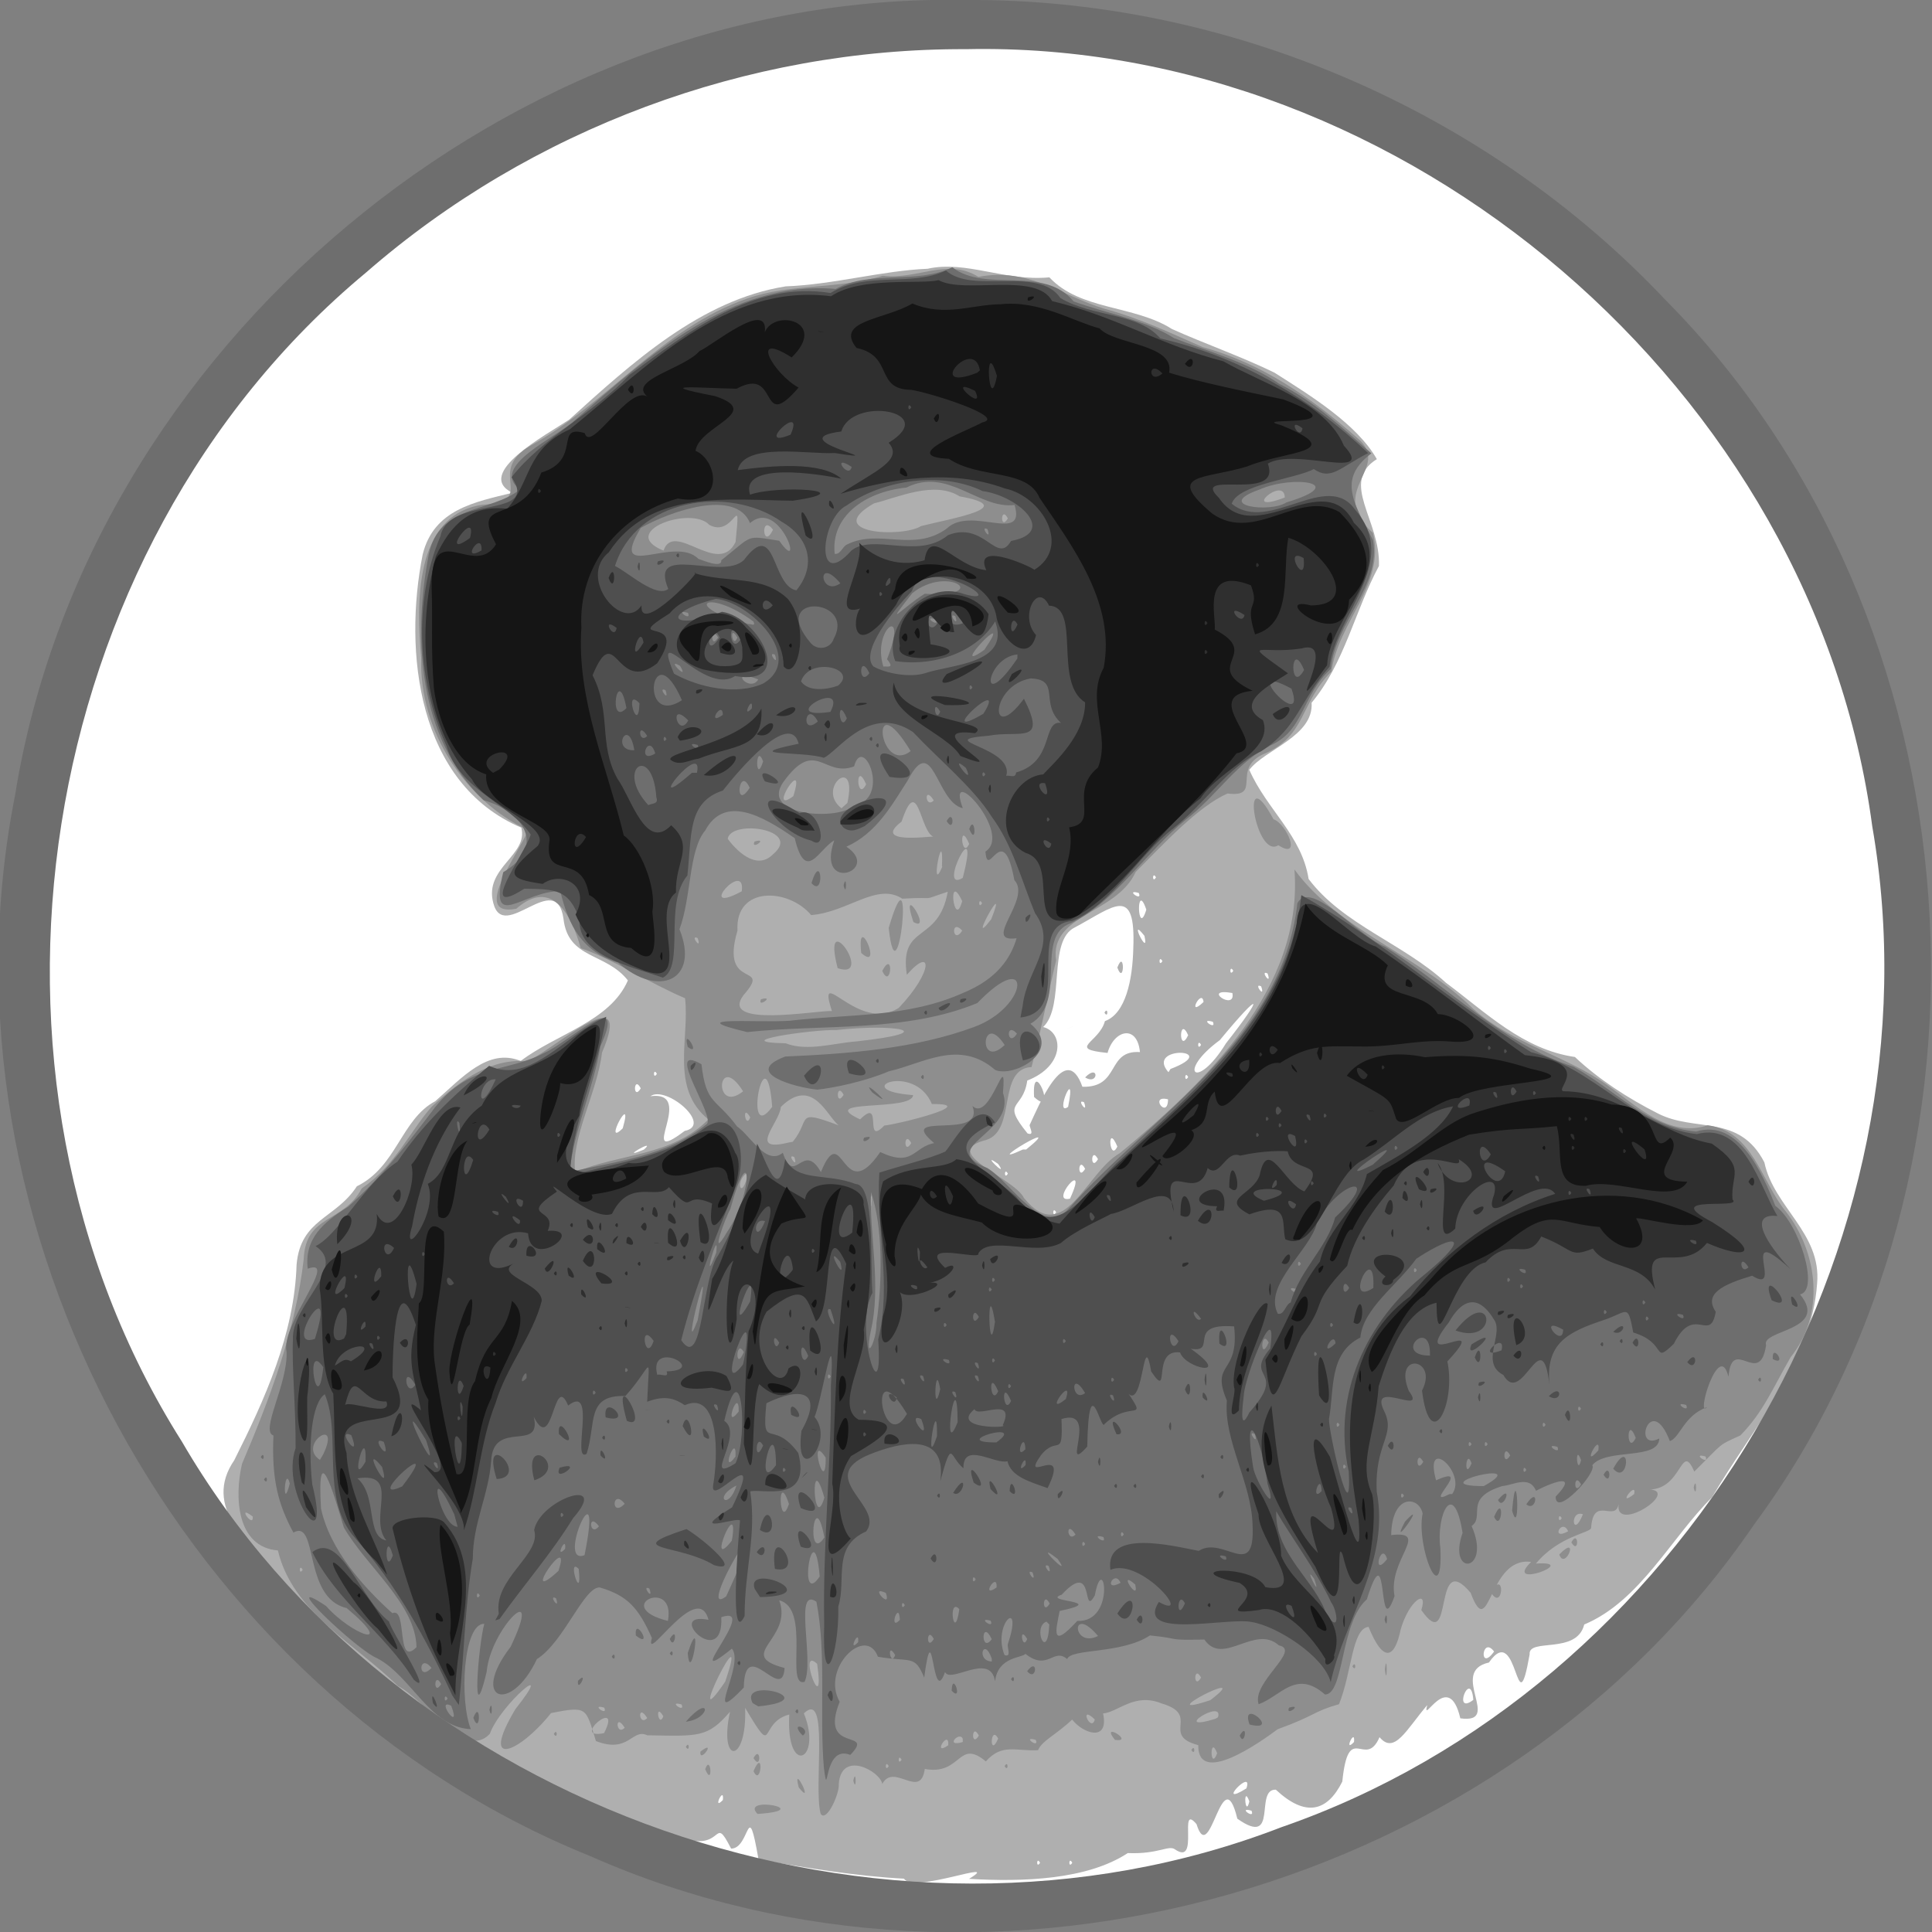 <?xml version="1.0" encoding="UTF-8" standalone="no"?>
<!-- Created with Inkscape (http://www.inkscape.org/) -->

<svg
   xmlns:dc="http://purl.org/dc/elements/1.1/"
   xmlns:cc="http://creativecommons.org/ns#"
   xmlns:rdf="http://www.w3.org/1999/02/22-rdf-syntax-ns#"
   xmlns:svg="http://www.w3.org/2000/svg"
   xmlns="http://www.w3.org/2000/svg"
   xmlns:sodipodi="http://sodipodi.sourceforge.net/DTD/sodipodi-0.dtd"
   xmlns:inkscape="http://www.inkscape.org/namespaces/inkscape"
   width="158.75mm"
   height="158.75mm"
   viewBox="0 0 158.75 158.75"
   version="1.1"
   id="svg10104"
   inkscape:version="0.92.1 r15371"
   sodipodi:docname="logo_mt.svg">
  <rect x="0" y="0" width="158.75" height="158.75" fill="#808080" stroke="none"/>
  <defs
     id="defs10098" />
  <sodipodi:namedview
     id="base"
     pagecolor="#ffffff"
     bordercolor="#666666"
     borderopacity="1.0"
     inkscape:pageopacity="0.0"
     inkscape:pageshadow="2"
     inkscape:zoom="0.49497475"
     inkscape:cx="358.93443"
     inkscape:cy="-5.2012848"
     inkscape:document-units="mm"
     inkscape:current-layer="layer1"
     showgrid="false"
     fit-margin-top="0"
     fit-margin-left="0"
     fit-margin-right="0"
     fit-margin-bottom="0"
     inkscape:window-width="1600"
     inkscape:window-height="847"
     inkscape:window-x="-8"
     inkscape:window-y="-8"
     inkscape:window-maximized="1" />
  <g
     inkscape:label="Laag 1"
     inkscape:groupmode="layer"
     id="layer1"
     transform="translate(8.415,-84.926)">
    <g
       id="g10717">
      <path
         style="fill:#ffffff;fill-opacity:1;stroke:none;stroke-width:5.627;stroke-linecap:butt;stroke-linejoin:round;stroke-miterlimit:4;stroke-dasharray:none;stroke-opacity:1"
         d="m 147.522,164.301 c 1.885,49.65 -52.358,89.555 -99.187,73.142 C 0.377,224.562 -21.802,160.973 7.771,121.071 34.25,79.045 101.548,76.662 130.933,116.709 c 10.687,13.398 16.631,30.455 16.589,47.592 z"
         id="path10689-7"
         inkscape:connector-curvature="0" />
      <g
         id="g10671">
        <path
           style="fill:#afafaf;stroke-width:0.265"
           d="m 65.873,239.295 c -3.939,-0.206 -7.995,-0.884 -11.959,-1.572 -0.931,-5.335 -0.668,-0.887 -2.255,-0.9 -1.55,-3.029 -0.453,0.451 -4.298,-0.967 -12.615,-4.093 -24.43,-11.087 -32.988,-21.377 -2.387,-2.691 -6.141,-5.771 -3.542,-9.564 2.507,-4.982 4.952,-10.386 5.125,-16.091 0.339,-3.753 3.197,-3.731 4.953,-6.424 3.266,-1.594 3.648,-5.51 6.437,-6.987 2.177,-1.894 4.325,-4.416 7.025,-3.308 2.882,-2.206 7.342,-3.232 8.807,-6.619 -1.815,-2.313 -4.904,-1.714 -5.292,-5.062 -0.593,-4.203 -4.926,2.046 -5.768,-1.3 -0.778,-2.904 2.905,-3.93 2.302,-6.192 -8.54,-3.633 -9.694,-14.461 -8.104,-22.445 0.91,-3.711 4.305,-4.316 7.374,-5.068 -3.194,-1.57 2.835,-4.797 4.666,-6.011 5.137,-4.647 10.808,-9.845 17.789,-10.952 3.905,-0.144 7.926,-1.292 11.659,-1.447 3.178,-0.706 6.355,1.057 10.009,0.706 2.529,2.722 6.969,2.269 10.079,4.251 2.696,1.205 5.79,2.296 8.411,3.579 2.971,1.889 6.774,4.226 8.416,7.108 -3.093,1.918 0.319,5.042 0.172,8.778 -1.98,3.679 -2.823,7.984 -5.532,11.237 0.175,2.752 -3.815,3.818 -5.119,5.512 1.417,3.246 4.309,5.381 4.873,8.97 2.82,3.75 7.784,5.306 11.282,8.525 3.309,2.46 6.332,5.483 10.6,6.102 1.916,1.81 4.382,3.411 6.806,4.633 3.065,1.589 6.681,3.2e-4 8.761,4.026 0.762,3.659 4.708,5.817 4.334,9.95 -0.45,6.561 -5.406,11.993 -8.633,17.571 -3.334,3.282 -5.913,8.533 -10.503,10.451 -0.613,2.501 -4.615,1.077 -4.486,2.454 -1.122,6.351 -0.908,-2.873 -3.343,0.67 -3.368,0.743 1.173,5.068 -2.353,4.586 -0.974,-4.156 -3.199,0.723 -2.72,-1.084 -1.734,2.042 -2.697,4.083 -3.918,2.634 -1.177,2.702 -2.541,-1.432 -3.06,3.651 -1.247,2.491 -3.029,2.932 -5.46,0.663 -1.793,-0.084 0.278,4.806 -3.164,2.384 -1.248,-5.103 -2.212,4.12 -3.355,0.445 -1.54,-1.822 0.286,3.465 -1.748,2.088 -0.527,-0.411 -1.338,0.398 -3.903,0.292 -3.32,2.189 -8.575,2.384 -13.04,2.117 2.882,-1.746 -4.561,1.26 -5.342,-0.015 z m 11.172,-1.308 c -0.303,-0.574 -0.33,0.548 0,0 z m 2.646,0 c -0.303,-0.574 -0.33,0.548 0,0 z m 14.728,-4.277 c -1.217,-0.356 0.344,0.781 0,0 z m -0.176,-0.765 c -0.543,-1.472 -0.335,1.452 0,0 z m -43.259,-0.117 c 0.13,-1.255 -0.918,0.972 0,0 z m 43.016,-0.951 c 0.617,-1.802 -2.661,1.661 0,0 z m 8.842,-3.811 c 0.13,-1.255 -0.918,0.972 0,0 z m 9.804,-3.463 c -0.21,-2.639 -1.769,1.359 0,0 z m 1.706,-3.974 c -1.015,-1.34 -1.265,1.76 0,0 z M 78.368,184.541 c -0.303,-0.574 -0.33,0.548 0,0 z m 1.138,-1.124 c 1.647,-3.596 -1.828,0.444 0,0 z m -5.107,-2.051 c -0.303,-0.574 -0.33,0.548 0,0 z m 6.35,-0.397 c -0.606,-1.147 -0.66,1.095 0,0 z m -7.149,-0.403 c -1.616,-1.164 0.97,1.359 0,0 z m 8.207,-0.39 c -0.606,-1.147 -0.66,1.095 0,0 z m -5.907,-0.794 c 3.646,-2.937 -4.061,1.744 -0.269,0 z m -31.399,0 c 1.179,-1.047 -2.348,0.99 0,0 z m 38.894,-0.249 c -0.884,-2.074 -0.641,1.381 0,0 z m -35.55,-1.282 c 2.347,-0.468 -1.526,-3.771 -2.815,-2.851 3.91,-0.504 -1.342,5.997 2.815,2.851 z m -5.092,-0.211 c 0.956,-3.302 -1.719,1.703 0,0 z m 33.43,-0.259 c 0.696,-1.459 2.951,-7.078 4.342,-3.155 3.143,0.077 1.947,-3.03 4.729,-2.852 -0.227,-2.311 -2.144,-1.817 -2.662,0.071 -3.388,-0.345 -0.694,-0.82 -0.217,-2.615 1.713,-0.616 2.271,-3.415 2.332,-5.985 0.209,-5.258 -1.583,-3.435 -4.795,-1.719 -2.291,1.09 -0.768,6.446 -2.611,8.189 1.681,0.425 1.806,3.189 -1.307,4.399 -0.355,2.501 -2.207,1.597 0.023,4.345 0.564,0.195 0.223,-0.359 0.166,-0.677 z m 0.371,-2.319 c -0.205,-3.596 2.011,1.863 0,0 z m 4.195,-1.606 c 1.146,-1.187 1.127,0.693 0,0 z m -1.521,-3.997 c 0.896,-0.313 0.497,-0.192 0,0 z m 3.109,-1.323 c 0.303,-0.574 0.33,0.548 0,0 z m 1.058,-3.704 c 0.624,-1.647 0.594,1.575 0,0 z m -4.233,13.361 c -0.757,-0.179 0.003,-0.089 0,0 z m 5.935,-0.559 c -1.296,0.779 -0.31,-0.005 0,0 z m 1.352,-0.781 c -1.228,-0.273 -0.247,-0.183 0,0 z m -7.098,-0.578 c 0.743,-3.673 -1.198,0.891 0,0 z m 1.31,-0.375 c -0.709,-0.351 0.395,1.134 0,0 z m 6.901,-0.243 c -1.602,-0.4 -0.023,1.721 0,0 z m -2.58,-0.406 c -0.943,0.423 -0.233,0.028 0,0 z m -40.746,-0.498 c -0.606,-1.147 -0.66,1.095 0,0 z m 44.979,-0.926 c -0.303,-0.574 -0.33,0.548 0,0 z m -43.656,-0.265 c -0.303,-0.574 -0.33,0.548 0,0 z m 46.764,-2.508 c 3.148,-4.006 2.997,-4.5 -0.506,-0.262 -3.596,2.639 -1.939,4.241 0.506,0.262 z m -4.563,2.111 c 4.377,-1.662 -2.137,-1.975 -0.164,0.265 z m 2.514,-1.984 c -0.303,-0.574 -0.33,0.548 0,0 z m -1.058,-0.794 c -0.77,-1.712 -0.789,1.653 0,0 z m 2.028,-1.102 c -1.217,-0.356 0.344,0.781 0,0 z m -0.766,-1.626 c -0.128,-1.198 -1.453,1.388 0,0 z m 2.37,-0.739 c -2.639,-0.455 0.299,1.541 0,0 z m 2.365,-0.545 c -0.709,-0.351 0.395,1.134 0,0 z m 0.529,-1.058 c -0.709,-0.351 0.395,1.134 0,0 z m -2.822,-0.22 c -0.303,-0.574 -0.33,0.548 0,0 z m -5.821,-0.794 c -0.303,-0.574 -0.33,0.548 0,0 z m -1.477,-2.079 c -1.412,-1.806 0.446,1.957 0,0 z m 0.154,-2.155 c -0.868,-2.546 -0.732,2.455 0,0 z m -0.617,-1.367 c -1.217,-0.356 0.344,0.781 0,0 z m 1.411,-1.279 c -0.303,-0.574 -0.33,0.548 0,0 z"
           id="path10683"
           inkscape:connector-curvature="0" />
        <path
           style="fill:#8e8e8e;stroke-width:0.265"
           d="m 53.828,233.975 c -1.493,-1.549 4.917,-0.327 0,0 z m 5.185,-0.023 c -0.593,-2.288 0.736,-10.261 -1.375,-8.242 1.567,3.89 -1.491,5.266 -1.198,0.096 -2.604,0.676 -1.059,3.774 -3.629,-0.55 0.174,4.628 -2.202,4.726 -1.241,0.32 -1.854,2.149 -2.562,2.006 -6.804,1.936 -1.249,-0.596 -1.494,1.538 -4.214,0.475 -0.854,-2.762 -0.673,-2.885 -3.688,-2.302 -2.505,3.165 -5.978,4.782 -2.923,-0.331 3.472,-4.377 -1.24,-0.374 -2.108,2.04 -2.114,2.257 -5.358,-2.855 -7.54,-3.92 -3.494,-3.462 -8.679,-6.07 -9.873,-11.15 -3.4,-0.275 -3.588,-4.408 -2.947,-7.123 2.257,-5.269 4.405,-11.003 5.063,-16.767 0.147,-3.784 3.236,-2.941 4.772,-5.857 2.769,-1.886 3.955,-4.694 5.744,-6.707 2.577,-2.371 4.97,-4.005 7.921,-3.741 2.474,-1.273 8.731,-6.899 6.078,-0.71 -0.375,3.234 -2.581,7.051 -2.2,9.829 3.66,-1.565 7.893,-1.278 10.945,-4.34 -3.174,-2.555 -1.532,-6.663 -1.922,-9.96 -2.78,-1.168 -6.082,-3.292 -8.571,-4.109 -0.745,-2.701 -2.355,-5.827 -5.295,-3.243 -3.863,0.732 0.366,-4.794 0.962,-6.451 -5.17,-2.443 -8.943,-8.141 -8.776,-14.132 -0.391,-4.464 -0.602,-11.743 5.006,-12.61 4.744,-0.339 0.147,-2.627 3.98,-4.857 6.253,-3.427 10.799,-9.659 17.787,-12.083 3.549,-1.268 7.502,-0.737 11.156,-1.88 2.891,0.338 5.307,-1.498 7.856,0.093 4.141,-0.796 6.812,1.546 10.36,2.62 3.028,0.822 5.388,1.98 8.067,3.149 4.922,1.359 8.873,4.123 12.739,7.493 2.87,2.439 -2.655,4.279 1.252,7.778 1.054,4.226 -2.866,7.319 -3.397,11.377 -2.621,2.603 -2.077,5.347 -5.599,6.797 -2.671,1.224 -0.041,3.595 -2.953,3.237 -2.421,1.073 -5.208,4.1 -7.545,6.448 -1.58,3.473 -7.099,3.463 -6.539,7.271 -0.859,3.625 -1.236,5.797 -2.019,8.756 -2.849,0.153 -1.21,5.199 -3.716,5.989 -4.005,1.017 2.309,3.121 3.087,4.763 3.315,4.09 5.093,-2.092 7.879,-3.669 7.083,-5.847 15.099,-13.54 14.353,-23.315 3.646,5.007 10.238,7.05 14.704,11.464 3.315,2.917 7.513,3.777 10.975,6.234 2.425,1.708 5.106,4.38 8.276,3.322 3.715,0.46 4.443,4.7 6.428,7.089 2.635,3.373 3.248,8.42 0.391,11.963 -1.459,2.526 -2.241,4.503 -4.129,6.429 -1.914,0.884 -1.252,0.461 -3.792,2.973 -1.128,-2.621 -0.963,1.746 -3.99,1.455 3.234,-0.092 -2.568,3.758 -2.225,1.225 -0.297,1.522 -2.082,-0.759 -2.26,1.95 -0.016,0.4 -2.647,0.641 -4.534,2.928 3.78,-0.255 -2.787,2.206 -0.397,-0.133 -3.575,-0.5 -3.372,6.781 -4.97,2.534 -3.171,-3.759 -1.333,5.302 -4.052,1.419 0.588,-1.81 -1,-0.824 -1.693,1.587 -0.516,2.505 -1.468,2.702 -2.64,-0.206 -1.362,0.119 -1.366,3.713 -2.427,6.354 -2.177,0.617 -1.913,0.927 -5.038,2.055 -1.503,1.119 -6.572,4.695 -6.53,1.312 -3.121,-0.835 0.248,-2.481 -3.025,-3.433 -2.227,-0.905 -3.567,0.731 -4.797,0.826 0.508,2.354 -1.614,1.686 -2.542,0.501 -1.28,1.234 -2.471,1.727 -2.802,2.518 -1.837,0.103 -2.945,-0.587 -4.287,0.921 -2.308,-1.919 -1.979,1.182 -5.019,0.62 -0.35,2.572 -2.539,-0.551 -3.492,1.233 -0.154,-1.028 -3.369,-2.82 -3.575,0.008 0.096,0.721 -1.006,3.215 -1.492,2.438 z m 5.596,-3.903 c -0.303,-0.574 -0.33,0.548 0,0 z m 1.058,-0.529 c -0.303,-0.574 -0.33,0.548 0,0 z m 25.929,-0.529 c -0.624,-1.647 -0.594,1.575 0,0 z m -22.093,-0.661 c 0.094,-1.402 -1.397,0.991 0,0 z m 4.101,-0.545 c -0.647,-1.228 -0.755,1.717 0,0 z m -2.91,0.024 c -0.23,-0.688 -1.558,0.712 0,0.256 z m 5.997,0.08 c -1.217,-0.356 0.344,0.781 0,0 z m -4.674,-0.353 c -0.606,-1.147 -0.66,1.095 0,0 z M 41.221,227.334 c 1.573,-3.098 -2.894,0.606 0,0 z m 1.694,-0.443 c -0.834,-1.334 -0.717,0.748 0,0 z m 38.629,-0.677 c -1.378,-1.323 -0.305,1.138 0,0 z m 10.12,-0.179 c 0.515,-1.618 -4.044,1.317 -0.198,0.117 z m -46.897,0.062 c -0.834,-1.334 -0.717,0.748 0,0 z m 1.323,-0.148 c -0.728,-1.237 -0.396,1.052 0,0 z m -4.851,-0.706 c -1.217,-0.356 0.344,0.781 0,0 z m 49.796,-0.617 c 3.92,-2.976 -5.271,1.755 0,0 z m -43.446,0.353 c -1.217,-0.356 0.344,0.781 0,0 z m 3.583,-1.87 c 2.226,-6.554 -3.673,5.379 0,0 z m 7.558,-1.467 c -1.697,-1.588 0.693,4.85 0,0 z m 31.546,1.132 c -0.606,-1.147 -0.66,1.095 0,0 z M 16.456,213.91 c -0.303,-0.574 -0.33,0.548 0,0 z m 103.981,-3.159 c -0.508,-1.152 -1.499,0.823 0,0 z m 1.215,-1.403 c -1.133,-0.386 -0.849,2.142 0,0 z m -109.297,0.196 c -1.417,-1.118 0.084,1.049 0,0 z m 107.553,0.132 c -0.303,-0.574 -0.33,0.548 0,0 z m 5.953,-1.984 c 0.266,-1.199 -1.538,1.197 0,0 z m 5.865,-3.087 c -1.217,-0.356 0.344,0.781 0,0 z M 51.859,184.534 c -0.756,1.026 -0.429,0.569 0,0 z m 11.344,-1.233 c -0.446,-1.491 -0.015,2.337 0,0 z m -10.139,-2.059 c -1.232,0.689 -0.5,2.574 0,0 z m 3.784,-1.243 c -0.709,-0.351 0.395,1.134 0,0 z m -0.12,-1.255 c 1.528,-1.859 0.113,-2.719 3.783,-1.345 -0.951,-0.685 -2.15,-4.093 -4.766,-1.516 -0.095,1.321 -2.808,3.78 0.663,2.918 z m 9.733,0.108 c -0.606,-1.147 -0.66,1.095 0,0 z M 64.245,177.41 c 1.043,-0.081 7.982,-1.811 3.912,-1.766 -1.453,-3.499 -6.985,-1.143 -1.547,-0.734 -0.078,1.375 -8.081,0.272 -4.351,1.994 1.946,-1.936 0.25,2.318 1.986,0.506 z M 53.233,176.736 c -0.728,-1.237 -0.396,1.052 0,0 z m 1.803,-0.864 c -0.524,-6.588 -2.461,3.356 0,0 z m -2.392,-1.274 c -2.15,-3.416 -2.469,1.971 0,0 z m 8.261,0.287 c -0.606,-1.147 -0.66,1.095 0,0 z m 1.1,-4.392 c 7.113,-0.79 3.087,-1.467 -1.665,-0.932 -1.914,-0.06 -9.239,0.982 -4.198,1.092 1.784,0.697 3.98,-0.029 5.863,-0.16 z m -2.063,-2.494 c -1.308,-4.055 2.108,1.879 5.495,-0.257 2.864,-3.01 2.765,-5.135 0.662,-2.72 -0.646,-4.251 2.598,-2.512 3.361,-6.822 -2.501,0.82 -0.566,0.378 -3.736,0.57 -2.073,-1.364 -4.479,1.114 -7.487,1.346 -1.859,-2.22 -6.26,-2.424 -6.054,1.276 -1.496,5.04 2.935,2.531 0.492,5.307 -2.021,2.724 6.025,1.238 7.268,1.301 z m -5.829,-0.963 c 1.217,-0.356 -0.344,0.781 0,0 z m 9.966,-2.337 c 0.984,-1.842 0.74,1.649 0,0 z m -3.665,-0.218 c -1.395,-5.397 3.123,1.041 0,0 z m 1.938,-1.25 c -0.398,-3.623 1.867,1.655 0,0 z m 2.257,-2.054 c 2.218,-7.586 0.729,6.778 0,0 z m 2.028,-0.491 c -1.184,-3.548 1.648,0.949 0,0 z m -17.727,1.323 c -0.709,-0.351 0.395,1.134 0,0 z m 21.74,-0.617 c -0.993,-1.074 -0.793,1.242 0,0 z m 2.383,-0.938 c 1.556,-3.914 -2.168,2.849 0,0 z m -2.387,-1.488 c -1.251,-2.651 -0.668,2.495 0,0 z m 1.635,0.178 c -0.303,-0.574 -0.33,0.548 0,0 z m -19.748,-0.98 c 0.357,-2.72 -3.914,2.096 0,0 z m 18.16,-1.104 c 1.549,-5.978 -2.215,1.355 0,0 z m -1.709,-0.947 c 0.165,-3.754 -1.065,2.61 0.028,0.03 z m -13.876,-0.995 c 2.46,-2.059 -3.472,-2.892 -3.729,-1.266 0.583,0.789 2.307,2.715 3.729,1.266 z m -1.525,-1.045 c 1.217,-0.356 -0.344,0.781 0,0 z m 12.827,0.193 c -1.186,0.199 -0.184,-0.082 0,0 z m 4.812,-7.9e-4 c -0.884,-2.074 -0.641,1.381 0,0 z m -2.963,-0.598 c -1.095,-0.491 -1.25,-5.234 -2.593,-1.232 -2.423,1.85 2.14,1.225 2.593,1.232 z m -7.046,-2.766 c 0.903,-4.087 -2.629,-1.204 -0.484,0.438 z m -4.442,-0.554 c 1.142,-3.642 -2.263,1.68 0,0 z m 11.54,0.346 c -0.834,-1.334 -0.717,0.748 0,0 z m -9.79,-1.206 c -1.314,-0.153 -0.06,-0.115 0,0 z m 4.233,-0.117 c -0.912,-2.115 -0.798,1.566 0,0 z M 52.026,129.459 c 0.461,-4.587 -0.071,-0.257 -2.157,-1.406 -1.505,-1.607 -7.571,0.574 -3.764,2.117 0.874,-2.532 4.517,2.216 5.92,-0.711 z m 3.073,-1.009 c -1.058,-1.391 -0.855,1.796 0,0 z m 12.178,-0.3 c 2.588,-0.652 8.118,-1.557 3.154,-2.44 -2.061,-1.307 -5.047,0.086 -7.034,0.578 -4.292,2.465 2.278,2.862 3.88,1.861 z m 7.123,-0.626 c -0.606,-1.147 -0.66,1.095 0,0 z m 22.754,-1.72 c -0.019,-1.848 -3.815,1.459 0,0 z m 1.455,-0.661 c -1.177,-0.101 -0.532,-0.074 0,0 z M 57.214,231.792 c -0.58,-2.213 1.375,1.732 0,0 z m 4.486,-0.552 c 0.246,-1.17 0.268,1.113 0,0 z m -12.171,-0.942 c 0.482,-1.344 0.66,1.574 0,0 z m 3.969,0.164 c 0.884,-2.074 0.641,1.381 0,0 z m 20.637,-0.412 c 0.303,-0.574 0.33,0.548 0,0 z m -20.637,-0.661 c 0.606,-1.147 0.66,1.095 0,0 z m -4.366,-0.529 c 1.417,-1.118 -0.084,1.049 0,0 z m 40.349,-0.132 c 0.303,-0.574 0.33,0.548 0,0 z m -41.54,-0.265 c 0.303,-0.574 0.33,0.548 0,0 z m 35.256,-0.572 c -1.281,-1.599 1.707,0.231 0,0 z m -46.104,-0.486 c 0.303,-0.574 0.33,0.548 0,0 z m 68.283,-5.314 c 0.206,-1.697 0.208,1.725 0,0 z m -2.667,-0.243 c 0.303,-0.574 0.33,0.547 0,0 z m 11.377,-6.085 c 1.212,-2.086 1.029,1.694 0,0 z m 5.622,-3.109 c 1.734,-1.787 0.471,1.392 0,0 z m 0.992,-0.992 c 0.606,-1.147 0.66,1.095 0,0 z m 10.054,-4.498 c 0.246,-1.17 0.268,1.113 0,0 z M 96.623,154.376 c -1.87,1.221 -3.217,-7.363 -0.395,-2.131 1.069,0.344 2.377,3.4 0.395,2.131 z"
           id="path10681"
           inkscape:connector-curvature="0" />
        <path
           style="fill:#6e6e6e;stroke-width:0.265"
           d="m 59.289,230.264 c -0.39,-4.535 0.224,-9.399 -0.62,-13.727 -1.899,-1.3 -0.143,4.886 -0.975,6.583 -1.622,0.475 0.552,-6.034 -2.08,-6.696 1.176,3.205 -3.702,4.479 0.44,5.559 -0.18,3.003 -3.277,-2.8 -3.351,1.609 -3.461,3.601 0.141,-1.903 -0.98,-3.199 -4.479,3.61 2.372,-3.705 -0.868,-2.584 0.202,4.454 -4.746,-0.507 -1.054,0.215 -0.887,-3.393 -5.329,3.866 -4.649,1.497 -1.097,-2.466 -1.989,-3.481 -4.278,-4.155 -1.291,-0.103 -2.954,4.498 -5.172,5.887 -2.162,4.569 -5.523,3.372 -2.163,-1.006 2.815,-5.887 -1.67,-1.475 -1.968,2.066 -1.279,5.322 -0.673,-2.273 -0.19,-3.961 -1.739,-0.057 -2.057,6.294 -1.11,8.655 -3.326,-0.121 -4.911,-4.373 -7.69,-5.822 -1.667,-0.657 -8.467,-7.149 -4.203,-4.296 2.117,2.406 5.894,3.702 1.689,0.167 -3.619,-0.823 -2.301,-7.354 -4.374,-6.203 -1.236,-2.287 -1.801,-4.343 -1.638,-7.972 -1.123,-0.349 1.2,-4.264 1.077,-6.879 -0.5,-2.277 4.368,-7.785 1.738,-6.83 -0.278,-2.446 1.232,-3.789 3.332,-5.095 2.907,-2.593 5.165,-5.553 7.13,-8.166 2.928,-3.637 5.727,-2.782 8.975,-4.467 1.973,-0.853 6.93,-5.609 4.609,-0.537 -0.56,3.458 -2.256,7.117 -2.516,10.327 3.819,-0.898 7.971,-1.276 11.228,-3.923 0.881,-0.501 -3.626,-6.797 -0.402,-4.937 0.371,3.346 1.198,2.766 2.916,5.105 1.105,0.752 2.403,3.275 3.766,2.17 0.954,2.853 1.658,-1.039 3.128,1.586 1.835,-4.472 1.707,3.01 4.876,-1.646 2.722,1.278 2.686,-0.404 4.435,-0.736 -3.303,-2.743 4.222,-0.105 3.144,-3.048 1.491,1.391 2.842,-5.042 2.506,-1.078 1.142,3.33 -5.577,4.449 -1.307,6.165 1.946,1.126 4.557,5.758 6.705,3.352 6.912,-7.811 17.508,-13.768 18.794,-25.105 1.086,-2.011 4.975,2.705 7.203,3.575 5.195,3.272 9.624,7.989 15.5,9.868 3.47,1.937 6.039,4.97 10.061,5.323 3.498,-1.086 5.467,3.466 6.51,6.107 1.937,1.372 3.667,6.966 2.027,7.271 2.436,2.974 -3.239,2.916 -2.787,4.172 -0.53,3.554 -2.794,-0.879 -3.093,2.594 -0.771,-3.138 -2.73,3.515 -1.755,2.499 -1.919,0.692 -2.22,2.507 -3.061,2.791 -1.58,-4.104 -3.143,0.933 -0.868,-0.213 -0.054,1.82 -4.339,0.762 -5.506,2.192 0.428,0.598 -3.035,4.355 -3.008,2.584 2.307,-2.42 -1.327,-0.659 -1.617,-0.475 -0.535,-1.321 -1.907,-0.449 -2.754,-0.397 -3.246,1.001 -1.402,2.495 -2.538,3.286 1.685,3.795 -2.026,4.233 -0.741,0.565 -0.737,-4.589 -2.198,-1.433 -1.823,1.275 0.223,5.311 -2.008,-0.134 -1.46,-2.877 -0.323,-1.456 -2.53,-1.61 -2.584,1.783 3.278,-0.38 -0.291,2.022 0.276,5.016 -1.44,4.076 -0.438,-5.61 -2.276,0.268 -2.192,1.881 -1.848,7.823 -3.438,7.816 -2.384,-2.094 -3.604,0.126 -5.451,0.799 -0.61,-1.781 3.553,-4.455 1.666,-4.834 -1.977,-1.78 -4.597,1.764 -6.126,-0.482 -3.305,0.067 -1.696,-0.06 -4.471,-0.337 -2.371,1.556 -6.518,1.053 -6.801,1.944 -1.133,-0.976 -1.587,1.03 -3.431,-0.43 -0.25,0.342 -2.26,0.213 -2.498,2.248 -0.381,-2.439 -3.669,0.24 -4.108,-0.756 -1.087,3.119 -0.946,-5.296 -1.713,0.46 -0.784,-1.917 -1.074,-1.237 -3.804,-1.716 -0.975,-2.638 -4.71,0.953 -3.14,3.701 -1.749,4.35 3.005,2.17 0.87,4.366 -2.253,-0.905 -1.772,3.992 -2.159,1.139 z m -30.632,-5.185 c -1.388,-0.664 0.916,2.392 0,0 z m -0.294,-0.585 c -0.303,-0.574 -0.33,0.548 0,0 z m -0.529,-1.191 c -0.606,-1.147 -0.66,1.095 0,0 z m -0.794,-1.323 c -1.049,-1.318 -1.164,1.216 0,0 z m 46.038,-0.761 c -0.637,-1.87 -1.336,0.17 0,0.232 z m -7.938,-0.297 c -0.728,-1.237 -0.396,1.052 0,0 z m 9.26,-0.91 c 1.325,-3.944 -1.314,-1.671 -0.273,0.91 0.599,0.205 0.197,-0.592 0.273,-0.91 z m -48.591,0.257 c -0.072,-3.535 -4.081,-6.575 -5.974,-9.836 -0.893,-3.037 -2.216,-7.421 -1.875,-1.567 0.727,3.443 3.578,6.557 5.867,8.616 1.263,-0.566 0.275,4.541 1.981,2.787 z m 36.288,-0.405 c 0.13,-1.255 -0.918,0.972 0,0 z m 15.475,-1.692 c -1.199,0.443 0.096,3.413 0.232,0.237 z m -9.257,1.427 c -0.606,-1.147 -0.66,1.095 0,0 z m 4.763,0.016 c -0.873,-1.81 -0.928,1.256 0,0 z m 2.91,-0.016 c -0.728,-1.237 -0.396,1.052 0,0 z m 5.821,-0.245 c -2.266,-2.694 -2.148,1.06 0,0 z m -1.704,-1.24 c 3.234,0.144 2.157,-5.968 1.44,-2.096 -1.1,1.952 0.071,-3.079 -2.723,-0.057 -1.751,0.594 3.991,0.48 -0.165,1.334 -0.317,1.594 -0.76,3.226 1.448,0.818 z m -33.639,0.002 c 0.681,-3.652 -4.734,-1.193 0,0 z m 19.06,-0.086 c -0.07,-1.724 -0.972,1.023 0,0 z m 4.887,-0.878 c -0.99,-1.077 -0.419,2.933 0,0 z m 2.576,0.948 c -1.217,-0.356 0.344,0.781 0,0 z m -7.056,-1.279 c -0.303,-0.574 -0.33,0.548 0,0 z m 11.906,-0.132 c -0.606,-1.147 -0.66,1.095 0,0 z M 37.27,216.247 c -0.709,-0.351 0.395,1.134 0,0 z m 13.986,-0.154 c 5.037,-10.981 -2.819,2.13 0,0 z m 13.117,-0.277 c -1.472,-0.705 0.528,1.492 0,0 z m -33.365,0.211 c -0.303,-0.574 -0.33,0.548 0,0 z m 13.935,-0.573 c -0.709,-0.351 0.395,1.134 0,0 z m 28.531,-0.088 c 0.094,-1.402 -1.397,0.991 0,0 z m 11.388,-0.247 c -1.562,-1.357 0.39,1.636 0,0 z m 14.706,-0.461 c -0.995,-1.428 0.725,2.04 0,0 z m -60.429,-0.814 c -1.031,-1.073 0.314,3.047 0,0 z m 19.801,0.62 c -0.489,-5.642 -1.887,2.777 0,0 z m 24.721,0.52 c -0.508,-1.152 -1.499,0.823 0,0 z m -46.193,-0.974 c 1.219,-3.605 -3.399,3.108 0,0 z m 34.287,0.694 c -0.303,-0.574 -0.33,0.548 0,0 z m -16.933,-0.397 c -0.757,-0.179 0.003,-0.089 0,0 z m 21.608,-0.176 c -0.709,-0.351 0.395,1.134 0,0 z m 1.323,-0.529 c -0.709,-0.351 0.395,1.134 0,0 z m 0.73,-0.584 c -2.355,-1.838 1.42,1.963 0,0 z m 27.079,0.016 c -0.48,-1.594 -1.307,1.67 0,0 z m -65.947,-0.324 c 1.619,-8.011 -2.423,0.962 0,0 z m -1.594,-0.519 c 0.13,-1.255 -0.918,0.972 0,0 z m 41.407,-0.066 c -0.997,0.058 -0.099,-0.088 0,0 z m -27.661,-0.887 c 0.468,-3.453 -2.199,3.003 -0.055,0.291 z m 7.553,0.01 c -0.852,-4.503 -1.517,2.307 0,0.005 z m 21.431,0.547 c -0.303,-0.574 -0.33,0.548 0,0 z m 1.499,-0.573 c -1.217,-0.356 0.344,0.781 0,0 z m -2.293,-0.205 c -0.834,-1.334 -0.717,0.748 0,0 z m 3.969,-0.016 c -0.303,-0.574 -0.33,0.548 0,0 z m -43.127,-0.662 c -0.94,-1.259 -0.784,0.974 0,0 z m 0.794,-1.587 c -0.757,-0.179 0.003,-0.089 0,0 z m 14.817,-0.249 c -1.006,-3.017 -0.796,2.438 0,0 z m -13.494,-0.016 c -1.049,-1.318 -1.164,1.216 0,0 z m 16.404,-0.497 c -1.206,-4.303 -0.906,3.087 0,0 z m -7.227,-0.998 c -1.978,0.981 -0.636,2.102 0,0 z m 54.852,0.833 c -0.303,-0.574 -0.33,0.547 0,0 z m 3.96,-0.132 c 1.26,-1.72 -2.373,-4.931 -1.322,-1.13 3.192,-1.437 -1.244,2.348 1.11,1.13 z m -95.509,-0.876 c -0.435,-1.62 -0.639,2.54 0,0 z m 98.106,0.22 c 4.272,-2.356 -5.368,0.007 0,0 z m 7.996,-0.138 c -0.606,-1.147 -0.66,1.095 0,0 z m -62.081,-2.217 c -1.472,-2.25 0.03,3.4 0.013,0.038 z m 57.583,1.027 c -0.303,-0.574 -0.33,0.548 0,0 z m -14.817,-0.265 c -0.303,-0.574 -0.33,0.547 0,0 z m 10.319,-0.28 c -0.482,-1.344 -0.66,1.574 0,0 z m -3.969,-0.117 c -0.606,-1.147 -0.66,1.095 0,0 z m 12.965,-0.148 c -0.543,-1.472 -0.335,1.452 0,0 z M 18.157,204.401 c 1.512,-3.216 -2.204,-0.757 -0.283,0.481 z m 33.863,0.21 c 0.115,-2.158 -1.31,1.74 0,0 z m 63.654,-0.094 c -0.606,-1.147 -0.66,1.095 0,0 z m 7.248,-0.419 c 0.214,-1.634 -1.5,1.695 0,0 z m -3.367,-0.287 c -1.217,-0.356 0.344,0.781 0,0 z m -7.056,-0.22 c -0.303,-0.574 -0.33,0.547 0,0 z m 1.323,0 c -0.303,-0.574 -0.33,0.547 0,0 z m 12.171,-0.514 c -0.786,-2.039 -0.779,1.563 0,0 z m -31.309,-0.324 c -0.709,-0.351 0.395,1.134 0,0 z m 6.967,-0.75 c -0.303,-0.574 -0.33,0.548 0,0 z m 16.933,0 c -0.303,-0.574 -0.33,0.547 0,0 z m -66.3,-1.096 c 0.034,-2.2 -1.337,1.731 0,0 z m 69.211,-0.227 c -0.303,-0.574 -0.33,0.548 0,0 z m 8.643,-0.309 c -1.217,-0.356 0.344,0.781 0,0 z M 59.848,198.035 c -0.303,-0.574 -0.33,0.548 0,0 z m -7.144,-2 c -0.647,-1.228 -0.755,1.717 0,0 z m 10.899,-2.39 c 0.491,-3.423 0.537,-7.908 -0.447,-10.764 -0.159,3.418 0.875,7.647 -0.03,11.449 -0.516,2.71 0.49,0.833 0.478,-0.685 z m 32.229,1.596 c -0.647,-1.228 -0.755,1.717 0,0 z m -46.851,-2.231 c 1.35,-7.156 -1.66,4.603 -0.068,0.39 z m 49.144,-2.163 c -1.217,-0.356 0.344,0.781 0,0 z m 9.878,-1.543 c -0.303,-0.574 -0.33,0.548 0,0 z m -57.565,-1.455 c 0.269,-2.41 -1.313,3.421 0,0 z m 48.04,0.926 c -0.303,-0.574 -0.33,0.548 0,0 z M 51.307,186.195 c 2.289,-3.372 1.963,-8.058 0.284,-1.91 -0.344,0.538 -1.813,4.505 -0.284,1.91 z m 42.143,41.341 c 0.728,-1.237 0.396,1.052 0,0 z m -36.072,-0.176 c -0.875,-1.061 0.931,-0.388 0.176,0.176 z m 36.878,-0.735 c -0.802,-2.273 2.662,0.678 0,0 z m -63.777,-0.544 c 0.624,-1.647 0.594,1.575 0,0 z m 17.462,0.314 c 2.1,-2.409 2.074,-0.222 0,0 z m -16.14,-0.976 c 0.246,-1.17 0.268,1.113 0,0 z m 25.135,0.132 c 0.303,-0.574 0.33,0.548 0,0 z m 40.569,-0.309 c 1.217,-0.356 -0.344,0.781 0,0 z m -44.075,-0.374 c -1.191,-2.244 6.05,-0.299 0.463,0.27 l -0.463,-0.27 z m 16.349,-1.019 c 0.07,-1.724 0.972,1.023 0,0 z m -30.703,-0.812 c 0.937,-0.948 -0.093,1.108 0,0 z m 35.586,-0.132 c 0.303,-0.574 0.33,0.548 0,0 z m 1.323,-0.661 c 0.94,-1.259 0.784,0.974 0,0 z M 48.096,220.749 c 1.276,-3.812 0.23,2.928 0,0 z m -6.24,0.305 c 0.303,-0.574 0.33,0.548 0,0 z m 4.763,-0.265 c 0.303,-0.574 0.33,0.548 0,0 z m 0,-1.191 c 0.728,-1.237 0.396,1.052 0,0 z m -2.789,-0.282 c -0.153,-1.706 1.516,1.189 0,0 z m 61.527,-1.305 c 0.246,-1.17 0.268,1.113 0,0 z m 1.671,-8.051 c 2.041,-2.197 -1.426,2.724 0,0 z m 7.325,-0.4 c 0.884,-2.074 0.641,1.381 0,0 z m 1.481,-0.505 c 0.396,-4.677 0.711,2.524 0,0 z m 1.165,-0.518 c 1.078,-1.649 0.872,0.709 0,0 z m -2.321,-0.364 c 1.322,-1.583 0.426,1.015 0,0 z M 13.281,206.502 c 0.303,-0.574 0.33,0.548 0,0 z m 110.067,-0.397 c 0.606,-1.147 0.66,1.095 0,0 z m 0.794,-0.497 c 1.519,-2.784 1.282,1.475 0,0 z M 13.016,204.65 c 0.303,-0.574 0.33,0.548 0,0 z m 123.031,-6.35 c 0.303,-0.574 0.33,0.547 0,0 z m 1.205,-1.697 c -0.098,-1.441 1.266,0.651 0,0 z M 62.582,178.412 c 1.217,-0.356 -0.344,0.781 0,0 z m 0.672,-3.726 c -1.205,-1.52 2.388,1.8 0,0 z m -4.509,-0.224 c -1.777,-0.178 -6.247,-1.38 -2.629,-2.723 5.168,-0.223 10.673,-0.638 15.506,-2.425 4.576,-1.683 4.807,-6.683 0.27,-1.968 -5.935,2.444 -12.708,1.716 -18.912,2.385 -5.563,-1.329 0.749,-0.75 3.465,-0.929 4.916,-0.576 9.734,-0.237 14.31,-2.304 2.749,-1.129 3.881,-2.84 4.363,-4.479 -2.939,0.411 1.291,-3.221 -0.187,-4.781 -0.935,-5.116 -2.189,0.107 -2.372,-2.342 2.309,-1.468 -3.34,-7.54 -1.861,-3.56 -2.206,-0.494 -2.425,-6.321 -4.516,-2.3 -1.342,2.099 -2.61,4.371 -5.049,5.463 2.94,1.955 -2.538,3.886 -0.999,-0.518 -1.253,0.682 -2.341,3.584 -3.248,-0.183 -2.753,-1.924 -5.776,-3.545 -7.356,-0.631 -1.373,1.645 -1.119,5.433 -2.112,8.115 1.693,4.209 -1.732,5.679 -5.048,2.741 -2.952,-0.905 -4.075,-3.044 -4.744,-5.868 -3.049,-0.047 -5.908,3.464 -4.69,-1.561 3.569,-2.109 1.667,-4.978 -1.614,-5.919 -5.384,-5.098 -5.819,-13.358 -4.507,-20.188 0.874,-4.159 5.078,-3.409 7.503,-5.346 -2.616,-1.889 3.116,-4.329 4.548,-5.721 5.924,-5.194 12.836,-11.475 21.381,-10.754 2.936,-1.589 6.639,-0.331 9.592,-1.78 2.717,2.134 7.511,-0.195 9.963,2.806 2.834,1.026 5.908,1.536 8.249,3.015 2.842,1.116 6.171,2.011 8.662,3.767 2.846,1.401 5.192,3.621 7.555,5.703 -2.62,2.022 -1.683,3.747 0.135,7.128 0.676,3.826 -3.067,6.66 -3.47,10.586 -2.379,2.205 -2.167,4.882 -4.715,6.168 -2.98,1.403 -4.561,4.185 -7.196,6.217 -3.245,2.636 -5.751,6.702 -9.403,8.488 -3.126,1.046 -0.226,6.492 -3.364,8.284 2.715,2.208 -1.336,4.454 -2.898,3.795 -2.96,-2.577 -5.983,-0.495 -8.732,0.109 -1.926,0.825 -4.493,1.359 -5.879,1.51 z m 15.391,-3.669 c -1.903,-2.933 -2.236,2.135 0,0 z m 1.014,-0.935 c -0.993,-1.074 -0.793,1.242 0,0 z M 61.7,151.141 c 3.184,-0.542 0.807,-6.008 0.065,-3.244 -2.493,0.956 -3.144,-2.399 -5.803,1.272 -2.008,2.858 4.576,3.177 5.738,1.973 z m -8.513,-1.48 c -0.887,-1.955 -1.321,2.033 0,0 z m 1.105,-2.177 c -0.652,-1.66 -0.657,2.08 0,0 z m 12.12,-0.84 c -3.466,-5.725 -2.646,2.037 0,0 z m -20.146,-5.009 c -0.709,-0.351 0.395,1.134 0,0 z m 7.629,-0.882 c -2.583,-1.033 -0.713,1.179 0,0 z m -6.434,-1.116 c -1.307,-0.764 0.885,1.44 0,0 z m 17.009,-0.541 c 1.841,-4.655 -1.278,-2.523 -0.301,0.598 0.306,-0.039 0.967,0.199 0.301,-0.598 z m -9.209,-0.372 c -0.709,-0.351 0.395,1.134 0,0 z m 17.203,-0.399 c 2.712,-3.96 -3.211,2.275 0,0 z m -21.877,-1.012 c -0.606,-1.147 -0.66,1.095 0,0 z m 1.587,0 c -0.728,-1.237 -0.395,1.052 0,0 z m 1.323,-1.313 c -3.846,-2.856 -6.081,-1.257 -0.397,0.204 0.159,-0.038 0.603,0.246 0.397,-0.204 z m 14.993,-0.186 c -1.217,-0.356 0.344,0.781 0,0 z m 1.587,-0.265 c -0.709,-0.351 0.395,1.134 0,0 z m -21.96,-0.265 c -1.217,-0.356 0.344,0.781 0,0 z m 19.455,-1.57 c 5.591,0.351 1.962,-2.45 -1.031,-0.042 -2.504,3.195 -0.773,1.131 1.031,0.042 z m -16.72,-2.751 c 2.688,-2.13 1.945,-2.037 4.762,-1.604 2.166,3.1 0.074,-3.599 -2.4,-1.45 -1.179,-2.882 -6.602,-0.95 -8.978,0.395 -2.726,4.562 2.792,0.531 4.737,2.548 0.32,0.084 1.945,0.82 1.878,0.111 z m 10.332,-1.296 c 2.661,-1.335 5.414,0.68 8.179,-1.298 1.979,-1.948 6.541,1.294 5.591,-1.948 -2.947,0.359 -5.493,-3.142 -8.889,-1.434 -3.45,0.355 -6.228,2.392 -5.895,5.446 0.473,0.085 0.639,-0.603 1.014,-0.767 z m 11.54,-1.261 c -0.709,-0.351 0.395,1.134 0,0 z m 24.562,-2.196 c 5.309,-1.598 0.526,-2.278 -2.188,-1.067 -3.853,1.347 0.854,1.951 2.188,1.067 z m -30.03,47.22 c 0.303,-0.574 0.33,0.548 0,0 z m -19.16,-2.478 c -0.497,-1.842 1.203,0.887 0,0 z M 60.906,157.686 c 0.246,-1.17 0.268,1.113 0,0 z m -2.642,-0.198 c 0.836,-2.738 1.095,1.273 0,0 z m 12.961,-4.447 c 0.482,-1.344 0.66,1.574 0,0 z m -1.852,-0.646 c 0.606,-1.147 0.66,1.095 0,0 z"
           id="path10679"
           inkscape:connector-curvature="0" />
        <path
           style="fill:#4f4f4f;stroke-width:0.265"
           d="m 27.161,224.873 c -0.337,-1.716 0.873,1.201 0,0 z m 1.584,-0.644 c -2.146,-4.64 -4.585,-9.088 -7.968,-12.912 -2.936,-3.247 -1.077,-8.428 -2.504,-11.827 -1.047,0.692 -1.405,3.993 -1.03,7.408 1.647,6.58 -2.678,0.698 -1.367,-2.981 0.016,-3.395 -0.318,-6.653 -0.223,-8.905 -0.152,-2.908 4.561,-5.932 1.861,-7.693 1.948,-0.964 3.937,-5.097 6.732,-6.944 2.036,-3.009 4.556,-5.446 7.533,-7.873 3.409,1.607 6.387,-2.706 9.62,-4.026 -0.708,4.377 -2.886,8.873 -2.977,13.083 3.829,-1.162 7.809,-1.464 11.005,-3.91 2.766,-1.953 3.564,2.167 2.714,4.551 -1.674,4.253 -3.506,8.534 -4.582,12.849 1.822,2.661 1.666,-5.156 3.049,-6.99 1.706,-2.942 2.859,-6.462 3.185,-9.162 0.787,1.47 1.739,4.916 2.312,1.279 1.041,1.923 3.36,1.095 5.796,2.041 1.606,0.048 1.167,6.464 1.369,8.94 -1.576,2.859 0.921,10.475 0.477,3.825 1.136,-4.549 -0.202,-9.213 0.093,-13.702 1.773,-0.569 4.147,-1.144 5.423,-1.735 0.659,-0.734 2.71,-4.587 4.078,-2.39 -4.69,2.145 -1.438,3.34 1.72,6.084 3.196,4.059 5.625,-0.139 8.223,-2.685 6.606,-6.113 14.234,-12.467 15.23,-22.073 6.504,3.617 12.437,8.884 18.88,12.904 5.018,1.21 8.633,6.215 13.623,6.727 3.877,-1.012 5.114,4.236 6.614,6.732 -2.491,-0.265 -0.878,2.299 1.063,4.353 -4.425,-4.036 -0.421,2.247 -3.139,0.554 -2.444,0.729 -3.991,1.493 -2.99,2.962 -0.458,2.656 -1.787,-0.699 -3.443,2.631 -1.807,1.751 -0.471,-0.073 -3.334,-0.925 -0.46,-2.436 -0.433,-1.701 -2.392,-1.038 -2.99,0.998 -4.82,1.896 -4.497,5.317 -0.616,-5.303 -2.233,1.922 -3.787,-0.794 -1.881,-0.972 -0.05,-3.193 -0.692,-4.431 -1.425,-2.431 -2.784,-1.67 -3.784,0.106 -3.338,4.266 3.7,-0.888 -0.122,3.211 0.737,3.55 -1.424,7.761 -2.084,2.398 1.396,-2.674 -2.42,-3.243 -1.083,0.032 1.613,2.178 -3.449,-1.131 -1.991,1.729 0.909,1.94 -0.838,2.592 -0.647,6.54 1.094,5.728 -2.589,10.316 -3.783,15.661 -0.536,-2.122 -4.425,-4.619 -6.509,-4.947 -1.913,-0.404 -9.574,1.463 -7.612,-1.645 2.927,1.614 -1.46,-3.689 -3.979,-2.644 -0.472,-3.422 5.229,-1.934 7.256,-1.553 2.024,-1.298 4.654,2.568 4.425,-2.137 -0.086,-3.454 -2.395,-6.969 -2.11,-10.212 -1.377,-3.253 1.041,-2.066 0.594,-6.097 -4.043,-0.299 -1.28,2.214 -3.562,1.838 3.504,2.459 -0.479,1.606 -0.876,0.302 -2.42,-0.31 -0.715,4.04 -2.378,1.56 -0.734,-4.215 -0.587,4.708 -2.344,1.1 2.294,3.452 0.808,1.055 -1.492,3.224 -0.278,0.713 -1.286,-4.85 -1.417,1.853 -2.251,2.496 1.052,-3.258 -2.117,-2.264 0.136,3.374 -0.335,1.272 -1.701,2.991 -1.788,2.55 2.489,-1.233 0.561,2.682 -1.577,-0.55 -3.004,-0.974 -3.3,-2.206 -1.026,0.279 -3.657,-1.659 -3.615,0.578 -1.155,-0.932 -0.893,-2.602 -1.906,1.063 0.518,-3.674 -2.505,-3.428 -5.338,-2.381 -5.448,1.925 0.914,4.385 -0.759,6.512 -2.833,1.258 -1.589,4.01 -2.278,6.15 0.068,4.195 -1.351,7.46 -1.16,1.469 -0.131,-6.513 0.603,-13.448 0.549,-19.561 0.384,-6.303 -0.766,1.332 -1.347,2.52 1.758,2.071 -1.695,5.957 -1.071,1.153 1.838,-3.25 -0.018,-3.67 -2.882,-2.268 -0.395,4.107 0.42,1.14 2.621,4.087 1.083,4.223 -3.046,2.885 -3.946,3.157 0.53,3.652 -0.458,6.347 -0.465,10.242 -1.241,2.553 -0.546,-6.013 -0.375,-7.846 -0.193,-0.343 -4.574,1.331 -0.653,-1.085 2.831,-5.891 -1.849,0.194 -1.558,-1.818 0.427,-2.416 0.525,-7.831 -2.331,-6.579 -0.692,-0.44 -1.477,-0.899 -3.088,-0.281 0.179,-4.346 0.496,-2.993 -1.791,-0.473 -3.258,-0.106 -2.377,2.246 -3.186,4.753 -1.272,0.794 0.89,-5.835 -1.515,-3.968 -1.212,-2.884 -1.216,4.141 -2.827,0.925 0.7,2.966 -3.32,0.157 -3.5,3.609 -0.199,2.815 -1.502,5.097 -1.509,8.032 -0.664,3.968 -0.711,8.034 -1.147,12.039 l -0.381,-0.556 z m 72.225,-7.63 c -1.171,-2.527 -3.391,-5.521 -4.52,-7.496 -0.133,3.534 3.274,5.73 4.144,8.538 1.147,1.59 0.863,-0.4 0.376,-1.042 z m -12.018,0.074 c -0.647,-1.228 -0.755,1.717 0,0 z m -65.088,-3.938 c -0.646,-2.372 -0.722,1.9 0,0 z m 68.439,0.073 c -1.217,-0.356 0.344,0.781 0,0 z m -68.968,-1.304 c -1.548,-1.807 1.278,-5.672 -2.381,-5.103 1.666,1.423 0.664,4.801 2.381,5.103 z m 5.576,-2.15 c -2.453,-5.252 -1.178,1.043 0.276,1.024 l -0.175,-0.65 z m 73.711,-0.514 c -0.709,-0.351 0.395,1.134 0,0 z m -4.341,-1.176 c -0.608,0.726 -0.307,0.313 0,0 z m -2.545,-0.819 c -0.514,-4.031 -2.052,-6.811 -1.179,-1.333 0.201,1.138 2.123,4.289 1.179,1.333 z m 6.674,-1.004 c -1.393,-6.304 1.445,-12.38 6.325,-16.265 3.79,-3.142 2.515,-3.381 -0.771,-1.224 -1.611,2.224 -4.369,4.089 -4.603,6.48 -2.611,1.315 -2.13,4.269 -2.575,6.681 -0.058,0.943 1.908,9.696 1.624,4.327 z m -2.226,1.606 c -0.07,-1.724 -0.972,1.023 0,0 z m -75.555,-0.382 c 3.763,-4.886 -3.447,1.585 0,0 z m -1.649,-1.605 c -1.975,-2.374 0.862,2.919 0,0 z m 32.369,-0.148 c -0.048,-4.839 -1.903,2.662 0,0 z m 0.794,0.397 c -0.303,-0.574 -0.33,0.548 0,0 z m -34.52,-0.688 c 0.112,-3.413 -1.414,2.494 0,0 z m 5.856,0.115 c -0.709,-0.351 0.395,1.134 0,0 z m 24.541,0.028 c 1.066,-2.186 0.495,-9.595 -0.923,-3.486 1.695,1.107 -1.89,5.25 0.923,3.486 z m 23.834,0.149 c 0.13,-1.255 -0.918,0.972 0,0 z m -49.257,-2.046 c -3.092,-5.108 1.509,4.526 0,0 z m -3.475,0.141 c -1.276,-0.631 0.711,2.041 0,0 z m 31.168,0.302 c -0.647,-1.228 -0.755,1.717 0,0 z m 21.552,0.298 c -0.07,-1.724 -0.972,1.023 0,0 z m -55.389,-1.153 c -1.388,-0.664 0.916,2.392 0,0 z m 48.124,0.076 c 0.054,-3.976 -1.093,3.298 0,0 z m 4.879,0.516 c 2.659,-1.902 -4.141,0.033 0,0 z m -3.183,-1.671 c -0.034,-5.46 -1.374,3.532 0,0 z m -2.989,-0.244 c -1.388,-0.664 0.916,2.392 0,0 z m 6.694,0.507 c 1.115,-2.469 -2.067,-0.555 -2.32,-1.325 -2.047,1.675 3.028,1.549 2.32,1.325 z m -7.87,-0.936 c -3.318,-5.547 -2.085,3.589 0,0 z m 28.134,-0.114 c 3.208,-3.595 -0.494,-2.674 1.718,-5.259 0.633,-4.569 -2.116,2.336 -2.173,3.845 -0.051,0.5 -0.444,3.314 0.455,1.414 z m -31.485,-0.042 c -0.303,-0.574 -0.33,0.548 0,0 z m -12.259,-0.573 c -0.709,-0.351 0.395,1.134 0,0 z m 16.917,-0.546 c -0.674,0.876 -0.158,0.023 0,0 z m 7.248,0.209 c -0.884,-2.074 -0.641,1.381 0,0 z m 4.503,-0.154 c 0.684,-2.153 -1.981,1.573 0,0 z m -13.896,-0.126 c -1.343,-1.027 -0.197,1.153 0,0 z m 17.771,-0.176 c -0.709,-0.351 0.395,1.134 0,0 z m -14.199,-0.501 c -0.424,-2.631 -0.627,2.696 0,0 z m 1.235,0.236 c -0.709,-0.351 0.395,1.134 0,0 z m -29.545,0.044 c -0.303,-0.574 -0.33,0.548 0,0 z m 33.073,-0.117 c -0.884,-2.074 -0.641,1.381 0,0 z m 7.144,0.149 c -1.245,-2.099 -1.136,0.875 0,0 z M 18.149,197.271 c -1.584,-2.357 -0.46,4.492 0,0 z m 7.567,1.442 c -1.128,-1.938 -0.85,1.239 0,0 z m 48.948,0.117 c -0.303,-0.574 -0.33,0.548 0,0 z m -8.819,-0.573 c -0.709,-0.351 0.395,1.134 0,0 z m -31,-0.088 c 0.13,-1.255 -0.918,0.972 0,0 z m 32.588,-0.176 c -0.709,-0.351 0.395,1.134 0,0 z m 4.498,0 c -0.709,-0.351 0.395,1.134 0,0 z m 11.201,0.309 c -0.303,-0.574 -0.33,0.548 0,0 z m -30.413,-1.621 c 1.21,-6.656 -2.665,3.721 -0.085,0.368 z m -6.364,0.931 c 3.555,-0.093 -1.541,-2.729 -0.763,0.293 0.208,-0.144 1.013,0.309 0.763,-0.293 z m 9.26,-0.516 c -0.966,-0.242 -0.106,-0.629 0,0 z m -12.435,0.412 c -0.303,-0.574 -0.33,0.548 0,0 z m 28.751,-0.573 c -0.709,-0.351 0.395,1.134 0,0 z m -2.381,-0.265 c -1.217,-0.356 0.344,0.781 0,0 z m 3.792,0.044 c -0.303,-0.574 -0.33,0.548 0,0 z m -15.346,-0.381 c -0.884,-2.074 -0.641,1.381 0,0 z m 51.086,-0.016 c 0.114,-3.297 -3.156,-0.005 0,0 z m -9.282,-0.132 c -0.303,-0.574 -0.33,0.548 0,0 z m 15.162,-0.301 c 0.422,-1.745 -2.333,0.896 0,0 z M 45.295,195.109 c -1.244,-1.753 -0.682,1.983 0,0 z m 56.031,0.198 c -0.129,-1.198 -1.453,1.388 0,0 z m -45.712,-0.05 c -0.728,-1.237 -0.395,1.052 0,0 z m 32.808,-0.132 c -1.14,-1.736 -0.692,1.464 0,0 z m -70.961,-0.185 c 1.895,-6.064 -2.763,0.978 0,0 z m 61.701,0.185 c -0.303,-0.574 -0.33,0.548 0,0 z m -53.551,-0.854 c -0.674,0.876 -0.158,0.023 0,0 z m 94.417,-0.09 c -2.212,-1.244 -0.02,1.63 0,0 z m -46.688,-0.643 c -0.697,-4.262 -0.523,3.801 0,0 z m -13.51,-1.023 c -0.821,-0.354 1.004,2.914 0,0 z m 9.542,1.287 c -0.303,-0.574 -0.33,0.548 0,0 z m 31.75,0 c -0.303,-0.574 -0.33,0.548 0,0 z M 72.018,193.14 c -0.606,-1.147 -0.66,1.095 0,0 z m 18.256,0.148 c -1.108,-1.509 -0.446,0.508 0,0 z m 11.906,-0.148 c -0.757,-0.179 0.002,-0.089 0,0 z m 24.871,0.132 c -0.303,-0.574 -0.33,0.548 0,0 z m -73.83,-1.399 c 0.66,-4.349 -2.233,3.925 0,0 z m 76.652,1.09 c -1.217,-0.356 0.344,0.781 0,0 z m -32.228,-1.014 c 0.696,-2.603 3.001,-4.535 3.643,-6.981 4.039,-3.794 0.282,-3.095 -1.49,0.443 -0.551,2.256 -4.434,5.084 -3.218,7.464 0.541,0.125 0.637,-0.785 1.064,-0.926 z m 25.966,0.793 c -0.303,-0.574 -0.33,0.547 0,0 z m -9.575,-1.174 c -1.186,0.199 -0.184,-0.082 0,0 z m 12.75,0.38 c -0.303,-0.574 -0.33,0.547 0,0 z m -53.71,-1.058 c -0.303,-0.574 -0.33,0.548 0,0 z m 29.369,-0.132 c -0.606,-1.147 -0.66,1.095 0,0 z m 1.986,-0.002 c 0.182,-4.107 -2.535,1.651 0,0 z m 12.302,-0.13 c -0.303,-0.574 -0.33,0.548 0,0 z m -43.392,-0.529 c -0.303,-0.574 -0.33,0.548 0,0 z m 42.333,0 c -0.303,-0.574 -0.33,0.547 0,0 z m 1.235,-0.838 c -1.217,-0.356 0.343,0.781 0,0 z m -56.28,-0.64 c -1.426,-1.747 0.574,2.102 0,0 z m 74.625,0.435 c -0.834,-1.334 -0.717,0.748 0,0 z m -80.806,-3.784 c -1.133,-0.386 -0.849,2.142 0,0 z m 59.523,-0.094 c -3.848,0.619 -0.399,-0.116 0,0 z m -86.138,-3.943 c -0.757,-0.179 0.003,-0.089 0,0 z m 76.541,-0.594 c 4.114,-3.586 -4.315,2.177 0,0 z M 28.098,179.382 c -0.757,-0.179 0.003,-0.089 0,0 z m 78.317,-0.132 c -0.303,-0.574 -0.33,0.548 0,0 z m -77.083,-2.051 c -0.516,-0.791 0.227,2.143 0,0 z m 0.883,-1.288 c -0.943,0.423 -0.233,0.028 0,0 z m 2.107,-2.299 c -1.549,-0.14 -1.658,3.642 0,0 z m 27.262,50.601 c 0.482,-1.344 0.66,1.574 0,0 z m -34,-1.267 c -2.368,-3.812 -6.402,-6.493 -8.333,-10.491 2.307,-1.732 3.928,3.852 6.31,5.714 0.026,0.557 3.777,6.317 2.023,4.777 z m 26.592,-1.363 c 0.303,-0.574 0.33,0.548 0,0 z m 32.808,-3.572 c 0.606,-1.147 0.66,1.095 0,0 z m -52.413,-0.481 c -0.465,-2.895 3.538,-4.883 2.903,-6.881 0.505,-2.537 6.277,-4.467 3.208,-0.987 -1.812,2.941 -3.993,5.414 -6.045,8.293 l -0.356,0.118 z m 5.317,-8.118 c -0.303,-0.574 -0.33,0.548 0,0 z m 45.508,8.098 c 1.985,-3.102 1.327,1.835 0,0 z m -29.795,-2.021 c -0.806,-2.214 6.009,0.558 0.439,0.67 l -0.369,-0.563 z m -3.35,-1.959 c -2.901,-1.773 -7.74,-1.155 -2.257,-2.962 1.321,0.786 4.726,3.673 2.257,2.962 z m 5.007,0.312 c -0.552,-4.277 2.708,0.573 0,0 z m 12.792,-0.858 c 0.606,-1.147 0.66,1.095 0,0 z m -14.287,-0.529 c 0.94,-1.259 0.784,0.974 0,0 z m 3.616,-0.441 c -1.085,-3.262 2.378,0.862 0,0 z m -3.351,-1.37 c 0.694,-3.296 1.834,1.169 0,0 z m 3.351,-1.805 c -1.131,-3.484 3.139,1.318 0,0 z m 11.201,-1.014 c 0.303,-0.574 0.33,0.548 0,0 z m 9.922,-0.132 c 0.937,-0.948 -0.093,1.108 0,0 z m 13.229,0 c 0.937,-0.948 -0.093,1.108 0,0 z m -21.828,-0.1 c 1.356,-2.128 0.815,0.575 0,0 z m 3.071,-0.319 c -0.51,-2.066 1.506,1.652 0,0 z m 1.57,0.172 c 0.07,-1.724 0.972,1.023 0,0 z M 57.466,206.37 c 0.88,-0.817 0.278,-0.443 0,0 z m 14.123,0.375 c -0.946,-2.868 1.742,1.307 0,0 z m 11.541,0.286 c 0.303,-0.574 0.33,0.548 0,0 z m 1.587,0 c 0.303,-0.574 0.33,0.548 0,0 z M 32.397,206.458 c -1.381,-4.377 2.839,-0.161 0,0 z m 3.092,0.102 c -1.076,-4.093 3.037,-0.999 0,0 z m 54.786,-0.322 c 0.303,-0.574 0.33,0.548 0,0 z m -52.705,-0.714 c 2.191,-0.641 -0.618,1.406 0,0 z m 44.238,-0.476 c 0.246,-1.17 0.268,1.113 0,0 z m -40.878,-0.529 c -0.13,-1.255 0.918,0.972 0,0 z m 6.482,-0.016 c 1.021,0.159 0.048,-0.053 0,0 z m 44.45,0.148 c 0.303,-0.574 0.33,0.548 0,0 z m 13.758,-0.926 c 0.606,-1.147 0.66,1.095 0,0 z m -68.108,-0.964 c -0.169,-2.137 1.948,1.86 0,0 z m 3.55,0.302 c 0.303,-0.574 0.33,0.548 0,0 z m 8.356,-0.097 c -0.497,-1.842 1.203,0.887 0,0 z M 83.324,202.77 c -1.106,-2.395 1.244,0.212 0,0 z m -35.647,-0.666 c 0.508,-1.968 1.294,2.432 0,0 z m 62.177,0.429 c 0.303,-0.574 0.33,0.548 0,0 z M 87.629,202.136 c 0.246,-1.17 0.268,1.113 0,0 z m -46.277,-0.746 c -0.292,-2.138 2.448,0.642 0,0 z m 1.74,0.283 c -1.395,-4.974 2.072,0.965 0,0 z m 3.262,0.066 c 0.303,-0.574 0.33,0.548 0,0 z m 73.819,-0.545 c 0.482,-1.344 0.66,1.574 0,0 z m -63.581,-0.021 c -0.341,-1.878 1.646,0.909 0,0 z m -12.222,-0.36 c 1.177,-0.101 0.532,-0.074 0,0 z m 46.038,-1.058 c -0.13,-1.255 0.918,0.972 0,0 z m 22.622,0 c 0.246,-1.17 0.268,1.113 0,0 z m 5.821,-0.104 c 1.146,-1.187 1.127,0.693 0,0 z m -29.898,-0.557 c 0.563,-1.553 0.568,1.483 0,0 z m 1.608,-0.816 c 0.206,-1.697 0.208,1.725 0,0 z m 22.557,0.243 c 1.217,-0.356 -0.343,0.781 0,0 z m 17.11,-1.676 c 0.94,-1.259 0.784,0.974 0,0 z m -17.462,-0.381 c 0.591,-1.8 0.626,1.452 0,0 z m -0.265,-1.074 c 2.956,-1.846 -0.76,1.76 0,0 z m -20.721,-0.066 c -0.191,-2.895 1.4,1.123 0,0 z m 31.304,0.066 c 0.303,-0.574 0.33,0.548 0,0 z m 2.646,-0.132 c 0.606,-1.147 0.66,1.095 0,0 z m -1.058,-0.132 c 0.303,-0.574 0.33,0.547 0,0 z m -13.488,-0.876 c 3.084,-3.9 3.658,1.321 0,0 z m 1.582,-0.579 c -0.757,-0.179 0.003,-0.089 0,0 z m 11.377,0.69 c 1.313,-1.258 0.854,0.471 0,0 z m 14.706,-2.242 c -0.497,-1.842 1.203,0.887 0,0 z m -1.689,-0.353 c -1.169,-3.199 2.379,1.163 0,0 z M 57.649,173.315 c 2.444,-2.856 1.163,2.56 0,0 z m 3.697,-0.195 c -1.031,-2.932 3.51,1.009 0,0 z m -13.009,-0.617 c 0.937,-0.948 -0.093,1.108 0,0 z m 15.214,-0.397 c 0.303,-0.574 0.33,0.548 0,0 z m 12.085,-0.042 c -1.375,-4.955 3.673,-0.752 0,0 z m -0.017,-4.522 c 0.352,-2.967 2.916,-4.954 1.011,-7.587 -1.098,-2.657 -1.823,-5.572 -3.554,-7.915 -1.533,-2.421 -4.225,-4.583 -6.466,-6.96 -3.571,-2.398 -6.191,1.629 -7.336,2.114 -1.724,-0.578 -7.19,-0.102 -2.06,-1.158 -0.73,-2.783 -4.939,2.201 -6.232,3.848 -2.914,0.952 -2.546,3.628 -2.915,6.978 -1.973,2.362 -0.181,7.47 -2.012,8.396 -2.625,-0.918 -7.025,-1.798 -6.846,-4.79 -0.884,-2.484 -1.973,-2.479 -4.542,-2.519 -4.04,2.579 0.024,-2.846 0.529,-4.443 -1.689,-2.511 -5.865,-3.695 -6.909,-7.251 -2.416,-5.245 -2.766,-11.959 -0.508,-17.278 0.681,-3.394 8.234,-1.36 5.843,-4.839 2.615,-3.337 6.701,-5.213 9.667,-8.39 4.843,-3.547 10.175,-7.759 16.541,-6.747 2.979,-1.825 6.663,-0.48 9.478,-1.852 2.188,1.98 7.604,-0.4 9.409,2.268 2.714,1.601 6.36,1.165 8.214,3.319 6.443,1.488 12.237,4.817 17.073,9.419 -2.357,1.213 -3.058,2.278 -4.468,1.311 -1.448,0.801 -6.248,1.248 -6.742,2.851 3.076,2.52 7.869,-2.886 10.178,0.543 3.663,4.239 -1.56,8.437 -2.143,12.85 -2.447,2.8 -2.639,5.036 -5.619,6.949 -2.733,1.263 -4.648,4.338 -7.299,6.404 -2.877,2.259 -4.982,6.179 -8.214,7.531 -4.024,0.379 0.176,7.441 -4.262,7.938 l 0.124,-0.662 0.062,-0.33 z M 45.516,150.439 c -0.301,-4.491 -3.454,-2.37 -0.656,0.646 0.277,-0.164 0.87,-0.051 0.656,-0.646 z m 3.336,-2.013 c 0.597,-2.906 -4.78,3.827 -0.412,-1e-4 z m 23.695,0.132 c -0.303,-0.574 -0.33,0.548 0,0 z m 2.53,-0.159 c 3.193,-0.9 2.106,-4.298 3.687,-4.074 -1.78,-1.622 0.018,-3.549 -2.48,-3.655 -3.358,0.564 -3.44,5.554 -0.563,1.671 1.941,3.839 -0.349,2.556 -2.911,3.038 -4.81,0.397 2.154,0.887 1.456,3.296 0.277,-0.08 0.774,0.248 0.81,-0.275 z m -4.123,-0.376 c -1.633,-1.394 0.85,1.828 0,0 z m -25.526,-1.186 c -0.549,-1.84 -1.566,0.962 0,0 z m -1.721,-0.263 c -0.465,-2.868 -1.989,0.081 0,0 z m 5.203,-0.441 c -1.217,-0.356 0.344,0.781 0,0 z m -2.558,-0.485 c -0.303,-0.574 -0.33,0.548 0,0 z m -1.587,-0.249 c -0.834,-1.334 -0.717,0.748 0,0 z m 3.374,-1.272 c -1.651,-1.713 -0.86,1.539 0,0 z m 10.649,0.082 c -1.004,-1.849 -1.485,1.278 0,0 z m 2.381,-0.265 c -0.884,-2.074 -0.641,1.381 0,0 z m 11.221,-0.37 c 2.176,-3.48 -4.386,2.557 0,0 z m -21.408,0.09 c -0.03,-1.29 -1.414,1.018 0,0 z m -6.853,-0.953 c -1.336,-1.428 -0.072,2.776 0,0 z m 15.689,0.711 c 1.511,-2.896 -4.695,0.684 0,0 z m 9.023,-0.023 c -0.728,-1.237 -0.396,1.052 0,0 z m -25.781,-0.29 c -0.724,-3.807 -1.561,1.648 0,0 z m 10.303,0.025 c 0.13,-1.255 -0.918,0.972 0,0 z m -5.744,-0.671 c -2.497,-5.693 -3.614,2.333 0,0 z m 50.083,-0.953 c -4.553,-2.475 1.367,3.828 0,0 z m -43.377,-0.435 c 3.485,-2.128 -1.207,-6.736 -3.919,-6.937 -4.59,1.165 -3.752,2.715 0.504,1.058 3.079,0.467 6.05,6.164 1.071,5.278 -2.551,1.7 -6.971,-4.871 -5.014,-0.193 2.023,1.134 5.148,1.813 7.358,0.794 z m 9.103,0.454 c -1.228,-0.273 -0.247,-0.183 0,0 z m -2.987,-0.261 c 1.721,-1.416 -2.344,-2.441 -3.036,-0.357 0.616,0.9 2.147,0.678 3.036,0.357 z m 11.046,0.146 c -0.303,-0.574 -0.33,0.548 0,0 z m 3.699,-2.712 c -2.612,0.234 -3.231,5.093 -0.005,0.33 l 0.005,-0.331 z m -12.165,1.537 c -0.873,-1.81 -0.928,1.256 0,0 z m 4.552,0.008 c 2.162,-0.736 7.074,-0.756 5.784,-4.257 -1.508,2.497 -4.966,3.742 -8.212,3.256 -1.073,-2.683 2.241,-6.78 5.682,-5.501 3.903,1.081 -3.248,-3.432 -4.314,-0.251 -1.49,1.547 -4.3,4.975 -3.16,6.195 1.084,0.601 3.047,0.926 4.221,0.558 z m 31.167,-0.273 c -1.152,-2.749 -1.208,2.167 0,0 z m -38.648,-2.565 c 1.857,-3.425 -5.449,-3.782 -1.883,0.366 0.543,0.628 1.616,0.469 1.883,-0.366 z m -9.374,-0.1 c -0.823,-1.793 -1.442,2.151 0,0 z m 1.72,0.152 c -1.176,-2.274 -0.933,1.499 0,0 z m 16.404,-1.768 c -1.891,-1.531 -0.982,2.37 0,0 z m 1.852,0.451 c -0.623,-2.749 -2.062,0.754 0,0 z m -24.195,-2.823 c -1.627,-3.857 4.352,-0.643 6.203,-2.366 2.677,-3.562 2.258,2.12 4.319,2.479 1.498,-1.814 1.327,-4.146 -1.188,-5.627 -4.43,-3.09 -11.996,-1.883 -13.715,3.624 1.114,0.543 3.371,2.659 4.38,1.891 z m -2.528,-1.829 c 0.246,-1.17 0.268,1.113 0,0 z m 1.676,-0.441 c 1.217,-0.356 -0.344,0.781 0,0 z m 1.499,-0.485 c 0.303,-0.574 0.33,0.548 0,0 z m 13.494,2.291 c -2.006,-2.375 -1.7,1.171 0,0 z m 0.898,-2.688 c 1.809,-1.445 5.469,0.766 7.943,-1.267 2.993,-1.194 4.007,2.486 5.183,0.473 3.834,-0.709 0.593,-3.698 -2.34,-4.098 -3.464,-1.68 -8.247,-0.876 -11.154,1.171 -2.136,1.013 -2.684,7.15 0.368,3.722 z m 0.028,-6.879 c -1.789,-1.173 -0.238,1.096 0,0 z m 5.953,44.847 c 0.303,-0.574 0.33,0.548 0,0 z m 1.191,-0.397 c 2.011,-1.213 0.178,0.865 0,0 z m 1.808,-0.706 c 1.217,-0.356 -0.344,0.781 0,0 z m 5.336,-6.703 c 0.937,-0.948 -0.093,1.108 0,0 z M 58.26,154 c -3.167,-0.761 -5.671,-5.316 -0.977,-2.255 1.608,-0.637 2.457,3.255 0.977,2.255 z m 2.665,-1.044 c -2.03,-1.863 7.164,-4.342 1.71,-0.152 -0.59,0.271 -1.083,0.569 -1.71,0.152 z m -6.487,-3.825 c -1.155,-1.868 2.915,0.871 0,0 z m 10.237,-0.371 c -3.199,-4.719 5.045,0.825 0,0 z m -1.124,-2.583 c 0.303,-0.574 0.33,0.548 0,0 z m -0.529,-0.529 c 0.303,-0.574 0.33,0.548 0,0 z"
           id="path10677"
           inkscape:connector-curvature="0" />
        <path
           style="fill:#2f2f2f;stroke-width:0.265"
           d="m 28.069,222.377 c -1.881,-3.627 -3.365,-8.216 -4.204,-11.774 -0.337,-0.949 3.494,-1.378 4.219,-0.578 3.458,3.918 0.827,9.486 0.925,14.204 -0.313,-0.617 -0.626,-1.235 -0.939,-1.852 z m 72.427,-1.127 c -1.562,-2.596 -3.951,-4.535 -5.458,-4.032 -4.098,0.554 0.674,-0.844 -1.598,-2.228 -5.459,-1.165 1.118,-1.62 2.116,0.351 3.767,0.69 -0.641,-3.969 -0.554,-5.994 -2.203,-6.386 1.917,0.464 1.853,3.424 1.245,2.982 5.563,4.716 4.339,8.18 0.237,0.34 -0.869,1.309 -0.698,0.298 z m -2.783,-4.373 c -1.388,-0.664 0.916,2.392 0,0 z m -75.079,1.88 c -1.786,-1.438 -6.059,-8.578 -1.993,-3.822 1.471,0.952 5.951,8.899 1.993,3.822 z m 79.304,-0.635 c 0.206,-1.697 0.208,1.725 0,0 z m -11.133,-1.301 c 0.303,-0.574 0.33,0.548 0,0 z m 11.906,-0.397 c 0.246,-1.17 0.268,1.113 0,0 z m -42.923,-0.306 c 0.063,-2.692 1.162,0.582 0,0 z m 39.757,-2.645 c -2.312,-3.742 -5.92,-8.622 -3.484,-13.056 0.49,4.156 0.732,8.986 3.823,12.121 -2.257,-7.285 2.462,1.579 1.088,-3.68 -1.235,-2.758 -2.454,-8.269 -0.111,-4.228 0.576,1.738 2.826,10.804 2.355,5.156 -1.138,-6.358 -1.604,-14.06 4.237,-18.343 2.912,-3.729 7.178,-6.915 11.92,-8.418 -1.267,-1.916 -6.213,3.349 -5.02,0.061 0.639,-2.515 -3.105,-0.077 -3.192,2.796 -2.147,2.03 0.018,-3.7 -1.458,-5.407 1.048,2.833 4.579,1.413 1.74,-0.299 0.497,1.303 -3.573,-1.886 -5.345,2.17 -1.492,1.718 -3.288,4.217 -3.815,6.589 -3.257,3.469 -1.476,2.772 -3.756,5.779 -1.994,3.945 -2.401,7.455 -2.967,1.947 1.709,-2.63 2.649,-5.794 4.485,-8.082 0.637,-2.85 3.179,-4.328 3.858,-7.181 2.603,-1.505 5.994,-3.243 7.08,-5.563 -2.726,0.437 -4.821,2.78 -7.321,4.355 -2.733,1.296 -3.786,7.809 -6.471,6.558 -0.329,-1.346 0.439,-3.255 -2.946,-2.039 -2.493,-1.308 0.276,-1.562 0.845,-3.211 0.654,-3.275 2.063,0.756 3.676,1.323 2.02,-2.685 -0.948,-1.351 -1.372,-3.291 -0.329,-0.043 -1.975,-0.084 -3.9,0.352 -1.217,-0.495 -1.66,1.925 -2.675,1.022 -0.891,3.184 -3.985,-1.415 -2.792,3.59 -0.105,-2.877 -3.448,-0.071 -5.159,0.18 -0.563,0.334 -2.938,1.347 -4.099,2.38 -2.066,1.133 -5.898,-0.656 -6.793,0.856 0.281,0.674 -5.218,-1.153 -2.734,1.196 1.476,-0.781 0.392,1.19 -1.72,1.266 3.256,-0.447 -1.85,2.04 -2.181,0.387 1.475,2.095 -1.971,7.403 -1.215,2.359 1.208,-3.622 -1.024,-7.979 0.023,-11.121 2.314,-1.522 5.024,-0.864 6.019,-1.821 3.493,0.466 5.093,4.746 8.477,5.292 6.811,-7.886 17.301,-13.68 19.48,-24.609 0.29,-4.363 4.125,1.169 6.49,1.834 4.168,2.784 8.718,6.413 12.264,8.931 5.77,0.616 2.422,2.772 3.163,2.967 4.675,0.046 7.9,3.515 12.197,4.303 2.916,2.018 1.534,2.488 1.702,4.589 0.962,0.869 -6.104,-0.459 -1.691,1.846 4.518,2.809 2.541,3.037 -0.408,1.726 -2.223,2.789 -5.491,-0.874 -4.249,3.83 -1.267,-2.31 -3.987,-1.628 -5.123,-3.367 -1.993,0.795 -1.489,0.077 -4.243,-0.991 -1.187,2.223 -2.432,-0.173 -4.574,2.127 -2.749,0.576 -3.981,8.494 -4.032,3.316 -2.561,0.574 -3.891,4.165 -4.755,6.86 -0.297,4.152 -1.71,6.217 -0.533,8.876 0.583,2.594 -0.821,11.648 -2.415,4.997 -0.78,-2.05 0.644,7.705 -2.248,0.96 z M 66.903,190.583 c -1.217,-0.356 0.344,0.781 0,0 z m -0.723,-1.53 c -1.648,1.484 -0.051,-0.075 0,0 z m 1.605,0.002 c -1.108,-1.509 -0.446,0.508 0,0 z m -0.613,-1.256 c -0.446,-1.491 -0.015,2.337 0,0 z m 63.76,-0.921 c -1.217,-0.356 0.344,0.781 0,0 z m -50.447,-1.676 c -0.757,-0.179 0.003,-0.089 0,0 z m 1.058,-0.265 c -0.728,-1.237 -0.395,1.052 0,0 z m 16.536,-1.058 c -1.343,-1.027 -0.197,1.153 0,0 z m -2.632,-0.288 c 4.587,-1.185 -3.378,-1.392 0,0 z m -12.67,-0.418 c -0.709,-0.351 0.395,1.134 0,0 z m 37.924,-0.22 c -0.303,-0.574 -0.33,0.548 0,0 z m 1.499,-0.309 c -0.709,-0.351 0.395,1.134 0,0 z m -25.709,-0.353 c 0.13,-1.255 -0.918,0.972 0,0 z m 3.043,-0.132 c -0.303,-0.574 -0.33,0.548 0,0 z m 15.734,-0.987 c -3.583,-2.558 -0.607,2.718 0,0 z m 2.699,0.413 c -0.709,-0.351 0.395,1.134 0,0 z m -3.881,-1.808 c -1.379,-2.067 -1.027,1.841 0,0 z m -16.082,-1.504 c -1.572,-0.904 0.534,2.317 0,0 z m 1.001,0.445 c -0.303,-0.574 -0.33,0.548 0,0 z m -3.969,-0.529 c -0.303,-0.574 -0.33,0.548 0,0 z m 1.852,-0.794 c -0.303,-0.574 -0.33,0.548 0,0 z m -1.058,-0.529 c -0.303,-0.574 -0.33,0.548 0,0 z m 3.351,-0.309 c -0.709,-0.351 0.395,1.134 0,0 z m 1.411,0.044 c -0.303,-0.574 -0.33,0.547 0,0 z m -3.704,-0.397 c -0.606,-1.147 -0.66,1.095 0,0 z m 15.427,-0.434 c 0.422,-1.745 -2.333,0.896 0,0 z m 2.212,-1.066 c -0.709,-0.351 0.395,1.134 0,0 z m 1.676,-0.088 c -0.606,-1.147 -0.66,1.095 0,0 z m 1.587,0.132 c -0.303,-0.574 -0.33,0.548 0,0 z m -2.381,-3.44 c -0.303,-0.574 -0.33,0.547 0,0 z m -1.323,-0.265 c -0.303,-0.574 -0.33,0.547 0,0 z m -59.316,44.666 c 1.891,-0.086 -1.148,0.51 0,0 z m -32.291,-2.517 c -3.92,-3.549 -3.246,-8.977 -3.511,-13.749 -1.254,-2.08 -0.709,-6.35 -1.118,-8.637 -0.018,-4.09 5.107,-2.417 4.69,-6.137 1.32,2.524 3.375,-2.076 2.847,-4.048 1.112,-1.145 2.252,-5.221 4.033,-4.694 -2.265,3.009 -3.424,6.654 -3.969,9.735 -0.963,3.094 2.243,-1.153 1.283,-3.459 2.043,-1.06 1.644,-4.489 4.444,-6.437 1.537,-3.108 4.909,-2.904 7.425,-5.362 4.703,-4.427 0.714,3.965 0.575,6.194 -2.678,4.71 -0.106,5.542 4.067,3.878 3.211,0.576 6.873,-5.612 8.758,-0.807 1.332,1.619 -2.641,9.354 -1.907,4.147 -2.553,-1.134 -1.278,1.204 -3.546,-1.342 -0.951,1.134 -3.203,-0.821 -4.679,2.194 -1.661,0.712 -5.992,-3.536 -4.524,-1.828 -3.33,2.23 0.117,1.286 -0.76,3.224 3.266,-0.232 -1.403,3.33 -1.61,0.203 -3.092,-0.912 -4.849,4.471 -0.943,2.355 -2.229,1.01 2.085,1.702 2.065,3.188 -0.722,2.86 -2.879,5.365 -3.793,8.4 -1.329,3.334 -1.464,7.182 -2.604,10.461 0.255,-2.154 -5.336,-7.105 -2.413,-4.778 2.31,0.06 -4.031,-7.531 -1.115,-5.085 -0.572,-3.012 -1.22,-3.831 -0.416,-7.016 -1.705,-5.215 -1.935,2.535 -1.915,4.308 2.886,5.659 -5.313,1.441 -3.783,6.218 0.14,3.528 2.442,7.228 3.336,10.012 -0.304,-0.38 -0.61,-0.759 -0.914,-1.139 z m 7.033,-9.737 c -1.25,-2.433 -0.077,4.799 0.025,0.126 z m -0.093,-1.985 c -0.303,-0.574 -0.33,0.548 0,0 z m 0.181,-0.976 c -0.446,-1.491 -0.015,2.337 0,0 z m -6.266,-0.413 c -2.21,0.14 -2.539,-3.072 -3.397,0.298 0.386,-0.416 3.938,1.085 3.397,-0.298 z m 6.35,-1.272 c -0.652,-1.66 -0.657,2.08 0,0 z m -9.268,-2.023 c 2.937,-1.769 -0.807,-1.612 -1.315,0.35 0.419,-0.196 0.762,-0.701 1.315,-0.35 z m 1.771,-1.445 c -0.709,-0.351 0.395,1.134 0,0 z m -2.157,-0.795 c 0.505,-5.593 -2.425,1.589 -0.172,0.363 z m 2.774,0.31 c -0.303,-0.574 -0.33,0.548 0,0 z m -1.191,-0.926 c 0.13,-1.255 -0.918,0.972 0,0 z m -1.455,-2.514 c -0.303,-0.574 -0.33,0.548 0,0 z m 5.658,-0.992 c -1.283,-5.02 -0.587,4.398 0,0 z m -5.932,0.348 c 0.721,-2.987 -2.014,1.983 0,0 z m 9.005,-0.399 c -0.834,-1.334 -0.717,0.748 0,0 z m -5.975,-0.583 c 0.034,-2.2 -1.337,1.731 0,0 z m -1.962,0.038 c -0.303,-0.574 -0.33,0.548 0,0 z m 5.556,-1.852 c -0.303,-0.574 -0.33,0.548 0,0 z m -2.544,-0.512 c -1.361,-1.223 -0.754,1.662 0,0 z m 10.349,-2.266 c -1.417,-1.118 0.084,1.049 0,0 z m -1.808,-0.706 c -1.217,-0.356 0.344,0.781 0,0 z m 2.059,-0.905 c -1.245,-0.732 0.016,1.424 0,0 z m -1.408,-0.313 c -1.131,-0.986 0.862,1.527 0,0 z m -2.687,-3.038 c -1.02,-1.471 -1.001,3.274 0,0 z m 1.331,-2.495 c -1.01,-1.672 -1.513,2.483 0,0 z m 5.821,0.445 c -0.303,-0.574 -0.33,0.548 0,0 z m -3.247,-2.409 c -1.494,-0.279 -0.261,0.555 0,0 z m 0.865,-1.988 c -0.943,0.423 -0.233,0.028 0,0 z m 24.658,39.851 c 0.082,-2.596 0.242,2.634 0,0 z m 0.073,-6.813 c 0.23,-5.987 0.335,-12.387 1.151,-18.058 -2.048,-4.402 -1.002,3.764 -2.49,4.735 -0.81,-1.986 -0.832,-3.377 -4.063,-0.792 -1.888,3.298 1.249,7.108 1.806,4.658 1.944,-1.382 0.878,4.325 -2.405,1.289 -0.804,1.914 -0.155,10.227 -1.262,4.912 0.104,-3.535 0.101,-5.867 0.388,-9.253 1.786,-3.897 -1.163,-5.801 -0.974,-1.013 -0.883,5.67 -1.191,-2.626 -0.266,-4.801 -1.298,0.913 -2.741,7.622 -1.75,1.493 1.667,-2.595 1.683,-7.138 4.418,-8.538 1.075,0.861 3.035,1.88 3.217,2.024 0.163,-2.022 5.066,-1.397 4.8,0.409 0.762,3.485 0.704,6.746 0.017,10.3 0.359,2.237 -2.457,6.273 -0.407,7.396 4.533,0.008 1.376,1.808 -0.647,2.989 -1.824,2.675 -0.635,6.43 -0.003,6.758 -3.356,3.881 -0.982,-2.087 -1.53,-4.509 z m 2.786,-4.035 c -0.303,-0.574 -0.33,0.548 0,0 z m -6.025,-13.651 c -0.449,-3.366 -2.109,2.802 -0.022,0.152 z m -2.97,-0.536 c -0.943,0.423 -0.233,0.028 0,0 z m 0.589,-1.973 c 2.116,-6.158 -2.758,0.553 -0.467,1.303 0.156,-0.434 0.311,-0.869 0.467,-1.303 z m 4.174,1.079 c -0.303,-0.574 -0.33,0.548 0,0 z m 3.087,-1.498 c 0.669,-6.125 -2.754,2.164 0,0 z m -13.803,25.707 c -0.13,-1.255 0.918,0.972 0,0 z m 4.63,-0.661 c 0.303,-0.574 0.33,0.548 0,0 z m -1.819,-1.687 c 0.927,-1.136 0.166,1.007 0,0 z m -33.894,-0.813 c -1.221,-4.264 2.257,3.216 0,0 z m 35.713,-0.792 c 0.884,-2.074 0.641,1.381 0,0 z m 2.025,-1.029 c -0.057,-2.646 3.973,1.505 0,0 z m -38.075,-0.196 c -0.816,-3.53 0.667,-3.128 0.198,0.202 z m 34.197,-0.082 c 0.713,-1.602 0.601,0.714 0,0 z m 43.392,-0.957 c 0.303,-0.574 0.33,0.548 0,0 z m -38.1,-1.735 c 1.021,0.159 0.048,-0.053 0,0 z m -5.006,-0.403 c 0.206,-1.697 0.208,1.725 0,0 z m 13.392,-0.015 c -0.253,-1.905 2.803,0.39 0,0 z m -47.881,-0.538 c -1.153,-3 1.12,-10.178 0.49,-3.634 -0.177,0.498 0.239,5.182 -0.49,3.634 z m 7.358,-0.07 c 0.822,-4.081 1.488,-0.366 0,0 z m 34.518,-0.561 c 1.021,0.159 0.048,-0.053 0,0 z m 41.804,-0.381 c 0.303,-0.574 0.33,0.547 0,0 z m -7.075,-3.069 c -0.355,-2.33 2.176,-7.528 2.762,-6.867 -0.185,2.211 -2.334,5.446 -2.363,8.752 -1.223,1.252 -0.152,-1.502 -0.399,-1.884 z m 1.783,1.613 c 0.246,-1.17 0.268,1.113 0,0 z m 5.202,-0.963 c -0.521,-8.513 2.059,3.381 0,0 z m -49.91,-0.63 c -5.257,0.625 -1.079,-2.416 1.217,-0.959 0.919,1.708 0.02,1.208 -1.217,0.959 z m 8.46,-1.317 c 0.246,-1.17 0.268,1.113 0,0 z m 57.415,-1.323 c 0.94,-1.259 0.784,0.974 0,0 z M 58.156,195.896 c -0.49,-5.044 2.172,1.72 0,0 z m 6.983,-0.111 c 0.246,-1.17 0.268,1.113 0,0 z m -8.996,-0.132 c 0.303,-0.574 0.33,0.548 0,0 z m -40.213,-0.728 c 0.271,-3.956 0.524,3.046 0,0 z m 8.507,0.331 c 0.993,-1.074 0.793,1.242 0,0 z m 91.739,0.198 c -1.046,-4.594 2.037,-0.703 0,0 z m -75.379,-1.389 c 0.303,-0.574 0.33,0.548 0,0 z m 16.669,0 c 0.303,-0.574 0.33,0.548 0,0 z m -14.552,-0.397 c 0.246,-1.17 0.268,1.113 0,0 z m 59.885,-0.088 c 0.724,-3.79 1.166,0.949 0,0 z M 16.456,193.007 c 0.303,-0.574 0.33,0.548 0,0 z m 39.952,-0.132 c 0.246,-1.17 0.268,1.113 0,0 z m 59.09,0.088 c 1.217,-0.356 -0.343,0.781 0,0 z m -0.794,-0.265 c 1.217,-0.356 -0.344,0.781 0,0 z M 42.914,192.331 c 1.021,0.159 0.048,-0.053 0,0 z m 25.488,0.104 c 1.217,-0.356 -0.344,0.781 0,0 z m -29.06,-1.147 c -0.13,-1.255 0.918,0.972 0,0 z m 30.163,0 c 1.417,-1.118 -0.084,1.049 0,0 z m 26.347,-0.419 c 0.206,-1.697 0.208,1.725 0,0 z m -54.856,-0.491 c -1.862,-2.276 2.707,0.379 0,0 z m 64.429,-0.566 c -3.491,-2.635 4.009,-2.2 0.636,0.297 0.008,0.602 -1.526,0.578 -0.636,-0.297 z m -67.119,-0.076 c -0.497,-1.842 1.203,0.887 0,0 z m -1.213,-0.168 c 0.303,-0.574 0.33,0.548 0,0 z m 5.821,0 c 0.303,-0.574 0.33,0.548 0,0 z m -6.565,-0.413 c 1.477,-1.831 0.287,1.144 0,0 z m 35.934,-0.248 c 0.246,-1.17 0.268,1.113 0,0 z m -32.808,-0.381 c 1.12,-2.511 1.356,1.905 0,0 z m 4.498,0.249 c 0.303,-0.574 0.33,0.548 0,0 z m 44.803,-0.044 c 1.217,-0.356 -0.344,0.781 0,0 z m 8.114,-0.04 c 0.994,-1.81 0.866,0.61 0,0 z m -47.89,-0.429 c 0.591,-1.8 0.626,1.452 0,0 z m 23.945,0.117 c 1.343,-1.027 0.197,1.153 0,0 z m -38.106,-0.275 c -0.109,-2.022 1.831,0.516 0,0 z m 11.604,0.098 c 1.217,-0.356 -0.344,0.781 0,0 z m 1.235,0.044 c 0.303,-0.574 0.33,0.548 0,0 z m -7.022,-0.679 c -0.153,-1.706 1.516,1.189 0,0 z m -7.265,-0.199 c 0.994,-1.81 0.866,0.61 0,0 z m -14.093,-0.206 c -0.372,-3.506 2.797,-2.779 0,0 z m 23.764,-0.084 c -0.098,-1.441 1.266,0.651 0,0 z m 2.235,-0.038 c 1.021,0.159 0.048,-0.053 0,0 z m 1.183,0.003 c -0.246,-3.35 1.788,1.564 0,0 z m 0.981,-0.164 c 1.241,-2.157 0.6,1.891 0,0 z m 1.686,0.11 c -0.806,-5.802 1.917,1.181 0,0 z m -9.67,-0.198 c 1.049,-1.318 1.164,1.216 0,0 z m 2.514,0 c 0.998,-1.057 -0.368,1.066 0,0 z m 45.641,-0.132 c 0.303,-0.574 0.33,0.548 0,0 z m 15.875,0 c 0.303,-0.574 0.33,0.548 0,0 z m 2.381,-0.397 c 0.246,-1.17 0.268,1.113 0,0 z m -65.992,-0.494 c -0.497,-1.842 1.203,0.887 0,0 z m 0.904,-0.035 c 0.246,-1.17 0.268,1.113 0,0 z m 3.44,0 c 0.606,-1.147 0.66,1.095 0,0 z m 64.558,0.132 c 0.303,-0.574 0.33,0.548 0,0 z m -70.379,-0.265 c 0.303,-0.574 0.33,0.548 0,0 z m 3.704,0 c 0.303,-0.574 0.33,0.548 0,0 z m 4.355,-0.414 c -0.153,-1.706 1.516,1.189 0,0 z m 43.535,0.05 c 1.51,-2.548 1.476,1.215 0,0 z m -1.426,-0.449 c -0.047,-3.959 1.873,0.937 0,0 z m -43.409,-0.094 c 0.07,-1.724 0.972,1.023 0,0 z m 60.185,-0.217 c 0.701,-2.68 1.074,1.273 0,0 z m 7.272,-0.066 c 1.789,-1.173 0.238,1.096 0,0 z m -68.395,-0.132 c 0.303,-0.574 0.33,0.548 0,0 z M 91.598,184.043 c -3.915,-0.04 1.258,-3.301 0.529,0.366 -0.224,-0.074 -0.824,0.228 -0.529,-0.366 z m -44.715,-0.163 c 0.246,-1.17 0.268,1.113 0,0 z m 61.383,0 c 0.246,-1.17 0.268,1.113 0,0 z m -84.402,-0.661 c 0.984,-1.842 0.74,1.65 0,0 z m 82.958,0.151 c 0.07,-1.724 0.972,1.023 0,0 z m -14.234,-0.878 c 0.063,-3.731 1.464,1.336 0,0 z m 15.589,0.154 c -1.19,-2.654 1.905,0.872 0,0 z m 0.97,0 c 1.217,-0.356 -0.343,0.781 0,0 z m -2.205,-0.485 c 0.303,-0.574 0.33,0.548 0,0 z m 28.31,-0.132 c 0.606,-1.147 0.66,1.095 0,0 z m -26.723,-0.794 c 0.606,-1.147 0.66,1.095 0,0 z m -35.829,-3.933 c -0.497,-1.842 1.203,0.887 0,0 z m -43.017,-2.367 c 0.972,-2.305 3.727,-1.862 0,0 z m 47.458,-9.773 c 0.533,-3.68 0.188,3.283 -2.9e-5,0 z m -32.509,-0.442 c -3.549,-1.326 -4.913,-2.755 -5.755,-4.647 1.338,-2.505 -1.241,-3.597 -2.699,-2.518 -2.761,-0.406 -3.248,-0.753 -0.41,-3.119 1.21,-1.615 -4.405,-3.41 -5.395,-5.464 -4.232,-4.739 -4.513,-12.352 -2.983,-18.315 1.217,-2.636 2.898,-4.285 5.87,-3.925 2.003,-2.258 1.502,-4.889 5.141,-6.526 6.216,-5.012 12.784,-12.052 21.471,-10.937 2.44,-1.652 7.384,-0.953 8.837,-1.323 2.125,1.178 8.034,-0.713 9.327,1.722 5.082,1.201 9.063,3.664 14.067,4.944 3.1,1.795 8.412,3.329 9.907,6.935 2.728,2.938 -4.015,0.127 -6.253,1.474 1.202,3.239 -6.489,0.417 -4.017,2.812 2.934,4.329 8.699,-2.755 11.098,2.063 3.803,3.509 -2.023,7.668 -2.206,11.689 -4.181,5.788 1.239,-2.342 -2.079,-1.38 -3.43,0.538 -5.158,-0.848 -1.138,2.047 -1.304,0.877 -4.545,2.437 -2.057,3.849 0.946,2.539 -3.506,3.956 -5.124,6.415 -3.831,2.977 -6.402,7.8 -10.672,9.955 -3.834,1.014 -0.833,-4.641 -3.71,-5.466 -3.082,-1.569 -1.261,-6.235 1.45,-6.448 0.964,-1.021 3.47,-3.286 3.444,-5.922 -2.629,-1.623 -0.295,-7.856 -2.962,-7.94 -0.96,-2.025 -2.475,0.891 -1.069,2.417 -0.6,2.407 -2.812,0.455 -3.229,-1.374 -0.509,-3.712 -6.527,-4.937 -8.277,-1.108 -3.556,4.83 -3.659,1.242 -2.952,0.301 -2.643,0.823 0.381,-3.321 -0.072,-5.399 0.937,0.962 2.926,2.143 5.366,1.43 0.45,-2.9 2.524,0.565 5.077,0.816 -1.231,-2.667 4.463,0.072 3.919,-0.014 3.11,-1.874 0.682,-6.062 -2.412,-6.707 -4.424,-1.626 -9.313,-0.81 -13.487,0.446 2.8,-1.859 5.223,-2.769 3.953,-4.196 4.282,-2.611 -3.011,-3.852 -3.886,-0.928 -5.217,0.667 4.926,2.63 -0.533,1.772 -2.222,0.121 -7.466,-0.906 -7.979,1.404 2.735,-0.362 6.856,-0.759 8.516,0.708 -1.803,-0.391 -8.367,-1.431 -7.506,1.31 2.279,-0.815 9.331,-0.359 3.526,0.496 -5.374,-0.051 -11.703,-0.987 -15.126,4.233 -2.627,2.119 1.172,6.699 2.685,4.366 -0.213,2.64 5.279,-3.262 4.346,-2.646 2.746,0.855 5.558,0.096 7.676,2.116 1.9,2.343 0.76,6.877 -0.35,5.54 0.029,-4.2 -6.354,-7.852 -9.362,-4.354 -4.244,2.665 1.759,-0.076 -1.024,4.106 -3.42,2.663 -3.374,-3.668 -5.31,0.981 1.581,3.1 0.459,5.645 2.04,8.494 1.137,1.581 2.346,6.015 4.417,3.832 1.98,1.754 0.301,2.963 0.399,5.527 -2.22,1.676 1.473,7.805 -2.498,6.453 z m 33.337,-10.472 c -1.343,-1.027 -0.197,1.153 0,0 z m -0.132,-1.984 c -0.303,-0.574 -0.33,0.548 0,0 z m -0.373,-2.975 c -1.39,-0.292 0.76,2.182 0,0 z M 44.461,137.724 c -0.282,-1.818 -1.408,2.351 0,0 z m -2.208,-1.204 c -1.343,-1.027 -0.197,1.153 0,0 z m 32.941,-0.28 c -0.647,-1.228 -0.755,1.717 0,0 z m 18.653,-0.778 c -1.79,-1.173 -0.238,1.096 0,0 z m -38.761,-0.794 c -1.049,-1.318 -1.164,1.216 0,0 z m 8.996,-0.926 c -0.303,-0.574 -0.33,0.548 0,0 z m 0.661,-0.926 c 0.13,-1.255 -0.918,0.972 0,0 z m 33.961,-2.031 c -1.768,-1.04 0.258,2.644 0,0 z m -67.552,-0.633 c 0.095,-1.766 -1.834,1.076 0,0 z m -0.946,-1.023 c 0.667,-2.657 -2.725,1.983 0,0 z m 26.341,-8.49 c 1.271,-2.861 -3.143,1.316 0,0 z m 42.063,-0.523 c -1.343,-1.027 -0.197,1.153 0,0 z m -32.147,-1.72 c -0.303,-0.574 -0.33,0.548 0,0 z m -9.26,34.57 c -5.042,-2.187 0.222,-2.137 1.323,0.223 -0.44,-0.079 -0.945,0.111 -1.323,-0.223 z m 3.44,-0.563 c 3.031,-3.393 4.323,0.656 0,0.258 z m 12.171,-2.654 c 0.246,-1.17 0.268,1.113 0,0 z M 49.411,148.615 c 4.425,-3.812 2.491,0.564 0,0 z m 21.086,-1.571 c -1.112,-1.915 -6.244,-3.428 -5.462,-6.026 0.557,3.267 8.251,3.114 6.668,4.155 -5.117,-0.654 3.785,3.778 -1.206,1.871 z m -23.812,0.316 c -0.439,-0.655 6.036,-1.442 7.466,-4.207 0.16,3.364 -2.182,2.928 -5.151,4.108 -0.763,0.096 -1.588,0.667 -2.315,0.098 z m 22.688,0.008 c 0.246,-1.17 0.268,1.113 0,0 z m -22.104,-1.87 c 0.7,-1.706 3.842,-0.316 0.259,0.282 h -0.084 z m 12.049,0.018 c 0.246,-1.17 0.268,1.113 0,0 z m -5.556,-0.255 c 2.073,-2.337 1.508,0.636 0,0 z m 5.556,-0.803 c 0.606,-1.147 0.66,1.095 0,0 z m -3.969,-0.763 c 2.356,-1.696 1.856,0.48 0,0 z m 40.811,-0.097 c 2.739,-1.922 0.68,1.709 0,0 z m -26.927,-0.739 c -4.491,-1.727 6.163,0.144 0,0 z M 62.179,142.688 c 1.891,-0.086 -1.148,0.51 0,0 z m -13.356,-1.054 c 1.217,-0.356 -0.344,0.781 0,0 z m 20.549,-1.319 c 7.563,-3.342 -2.27,2.701 0,0 z m 5.361,-0.01 c 2.271,-1.437 -1.194,2.058 0,0 z m -25.383,-0.373 c -5.406,-1.713 0.743,-6.95 3.565,-3.407 3.877,3.702 -0.286,4.121 -3.565,3.407 z m 3.221,-1.844 c -0.742,-4.248 -5.958,1.987 -0.963,1.558 1.198,-0.155 0.973,-0.596 0.963,-1.558 z m -1.789,0.482 c -0.804,-3.115 3.061,0.978 0,0 z m 7.213,1.257 c 0.303,-0.574 0.33,0.548 0,0 z m 7.53,-1.818 c -0.716,-3.959 5.177,-5.79 7.291,-2.622 -0.662,5.449 -3.963,-3.979 -2.825,1.484 -1.581,0.123 -2.492,-3.718 -1.944,0.997 4.833,0.771 -3.162,2.034 -2.521,0.14 z m -23.934,-5.591 c 0.624,-1.647 0.594,1.575 0,0 z m 16.194,-3.488 c -1.343,-5.014 1.782,1.622 0,0 z m 1.93,-2.465 c -0.13,-1.255 0.918,0.972 0,0 z"
           id="path10675"
           inkscape:connector-curvature="0" />
        <path
           style="fill:#151515;stroke-width:0.265"
           d="m 28.555,222.614 c -1.106,-2.395 1.244,0.212 0,0 z m -1.079,-2.081 c 0.224,-2.694 0.771,1.748 0,0 z m 1.084,-1.398 c 0.397,-2.606 -1.218,-7.192 -0.776,-8.93 2.398,2.541 1.985,7.41 0.9,9.922 l -0.084,-0.668 z m 71.285,-0.529 c -2.124,-4.719 2.431,1.825 0,0 z m -72.418,-0.609 c -0.32,-1.563 1.409,0.81 0,0 z m -6.474,-1.971 c 0.303,-0.574 0.33,0.548 0,0 z m 80.888,-5.357 c -2.132,-6.87 1.426,0.29 0.155,0.388 z m 1.927,0.462 c 0.246,-1.17 0.268,1.113 0,0 z m -83.41,-1.411 c -0.847,-4.606 1.165,1.569 0,0 z m 83.145,-0.838 c 0.113,-3.11 0.572,3.384 0,0 z m -74.083,0.107 c -1.131,-2.865 -2.832,-6.06 -2.631,-9.039 -1.388,-2.179 -0.817,-6.52 -0.789,-7.941 1.024,-0.551 -0.423,-8.206 2.053,-5.881 0.292,3.613 -1.119,7.291 -0.775,10.597 0.477,3.46 0.996,5.98 1.813,9.317 1.552,0.516 0.211,-5.976 1.526,-7.623 0.887,-3.909 2.431,-3.125 3.037,-6.602 2.054,1.716 -1.07,5.273 -1.693,7.978 -1.473,2.872 -1.156,7.171 -2.54,9.484 v -0.29 z m 2.466,-11.693 c -1.197,-0.699 -0.155,2.416 0,0 z m 0.444,-1.114 c -0.303,-0.574 -0.33,0.548 0,0 z m -12.798,10.688 c -0.24,-4.196 1.621,3.322 0,0 z m 76.093,-1.957 c -0.716,-5.593 1.274,0.779 0.115,0.41 z M 60.334,202.93 c 1.438,-4.79 1.105,3.793 -0.014,0.243 z m -7.626,-0.728 c 0.504,-2.251 0.884,0.919 0,0 z m 7.865,-2.099 c -0.36,-3.996 1.364,-1.401 0,0 z m -5.446,-0.773 c -2.188,-1.83 4.366,0.332 0.018,0.013 z M 18.903,198.968 c -0.668,-3.893 2.027,1.129 0,0 z m 85.13,-0.007 c 0.246,-1.17 0.268,1.113 0,0 z m -75.527,-1.389 c 0.012,-2.111 2.642,-9.425 1.67,-3.809 -0.877,0.546 -1.426,7.552 -1.67,3.809 z m 64.679,0.728 c 0.624,-1.647 0.594,1.575 0,0 z m -40.209,-0.132 c 0.703,-2.872 0.606,0.614 0,0 z m 50.284,-0.154 c 0.206,-1.697 0.208,1.725 0,0 z m -81.777,-0.474 c 1.436,-3.37 2.419,-0.444 0,0 z m 82.815,0.119 c -1.393,-2.335 3.405,-5.852 5.252,-8.089 5.333,-6.051 14.811,-8.451 21.968,-4.367 -0.743,1.021 -5.01,-0.28 -5.495,-0.167 1.79,3.226 -1.569,2.979 -2.998,0.71 -3.44,-0.272 -3.883,-1.606 -7.09,0.853 -3.433,2.82 -4.718,1.683 -7.313,4.774 -2.15,1.289 -3.38,5.829 -4.325,6.285 z m -10.825,-0.549 c 0.728,-3.939 0.682,0.889 0,0 z m -76.752,-0.265 c 0.246,-1.17 0.268,1.113 0,0 z m 79.375,-0.265 c 0.606,-1.147 0.66,1.095 0,0 z m -35.19,-1.131 c 0.774,-5.192 0.066,4.23 0,0 z m 36.222,-0.503 c 1.698,-3.706 -0.083,3.235 0,0 z m -78.82,-0.102 c 0.482,-1.344 0.66,1.574 0,0 z m 35.121,-0.497 c 0.599,-3.776 0.903,-8.279 2.798,-11.923 2.286,3.69 1.999,1.997 -0.432,3.036 -3.027,4.016 2.138,5.213 1.936,5.166 -2.775,0.546 -3.451,-0.181 -4.021,4.233 -0.109,1.341 -0.188,-0.207 -0.281,-0.512 z m -1.763,-0.303 c 0.206,-1.697 0.208,1.725 0,0 z m 46.017,-0.757 c 1.826,-4.752 1.816,1.386 0,0 z m -39.423,-1.205 c 0.728,-1.237 0.395,1.052 0,0 z m 2.91,0 c 0.246,-1.17 0.268,1.113 0,0 z m -39.109,-0.546 c 1.477,-1.831 0.287,1.144 0,0 z m -3.754,-0.746 c 0.713,-1.602 0.601,0.714 0,0 z m 43.127,-0.031 c 0.728,-1.237 0.396,1.052 0,0 z m -42.594,-1.521 c 1.325,-4.698 0.675,2.904 0,0 z m 39.828,0.219 c 0.631,-2.286 -0.244,-5.663 2.047,-6.969 -0.907,1.836 -0.701,6.458 -2.047,6.969 z m 41.262,-0.285 c 0.937,-0.948 -0.093,1.108 0,0 z m -38.232,-0.265 c 0.246,-1.17 0.268,1.113 0,0 z m 2.706,-1.713 c -1.005,-3.634 -0.302,-5.869 2.935,-4.563 1.393,-2.457 3.488,-0.462 4.618,1.183 5.2,2.804 1.192,-0.841 4.021,0.341 5.486,2.269 -1.231,3.752 -3.723,1.216 -2.16,-0.57 -4.205,-0.808 -5.001,-2.284 -0.332,1.189 -2.211,2.491 -2.163,5.051 0.452,1.913 -0.965,0.062 -0.687,-0.943 z m 5.496,-3.976 c -1.324,-2.888 -0.341,2.499 0,0 z m -1.323,0.016 c -0.834,-1.334 -0.717,0.748 0,0 z m 32.279,5.185 c 0.706,-2.872 2.347,-5.114 4.366,-7.354 2.754,-1.381 4.739,-3.663 7.215,-4.593 3.337,-1.128 7.698,-2.046 11.571,-0.785 4.43,0.016 2.853,4.646 4.82,2.712 1.332,1.211 -2.718,3.544 1.399,3.629 -1.122,1.962 -5.872,-0.385 -8.328,0.335 -2.83,0.103 -1.814,-2.654 -2.387,-4.901 -3.016,0.322 -3.545,0.101 -7.218,0.7 -4.068,1.633 -7.68,3.808 -9.589,7.834 -0.607,-0.4 -1.297,3.363 -1.846,2.422 z m 25.86,-9.049 c -2.75,-2.296 0.873,2.661 0,0 z m -1.518,0.145 c -0.303,-0.574 -0.33,0.548 0,0 z m -4.233,-0.265 c -0.303,-0.574 -0.33,0.547 0,0 z m -0.088,-1.102 c -0.709,-0.351 0.395,1.134 0,0 z m 3.969,-0.529 c -0.709,-0.351 0.395,1.134 0,0 z m -4.145,-0.75 c -0.303,-0.574 -0.33,0.548 0,0 z m 1.323,0 c -0.303,-0.574 -0.33,0.547 0,0 z m -60.686,10.846 c 0.122,-1.654 1.172,1.102 0,0 z m -8.9,-0.263 c 0.303,-0.574 0.33,0.548 0,0 z m 45.508,-1.071 c 1.499,-4.268 3.769,-3.179 0.417,0.41 -0.229,-0.047 -0.736,0.185 -0.417,-0.41 z m -35.979,-0.185 c 0.438,-3.019 0.905,1.641 0,0 z m -9.365,-0.342 c 0.144,-4.969 3.306,-3.728 0.166,0.432 z m -24.982,-0.968 c -0.332,-1.843 0.622,-5.467 2.373,-6.232 -1.193,1.473 -0.71,7.307 -2.373,6.232 z m 52.335,-0.36 c 3.119,-4.437 3.662,-2.183 0,0.148 z m -29.369,-0.613 c 0.752,-1.992 1.243,0.322 0,0.232 z m -11.377,-0.7 c -3.675,-1.992 3.737,-2.365 5.689,-2.511 -0.892,1.992 -3.987,2.252 -4.707,2.385 0.462,0.713 -1.464,0.815 -0.982,0.126 z m 3.838,-1.451 c -0.463,-1.966 -2.245,1.204 0,0 z m 72.098,1.457 c 2.041,-1.711 -0.752,1.57 0,0 z m -41.989,-0.469 c -3.93,-1.939 -2.209,-2.95 0.712,-0.06 0.258,0.612 -0.684,0.532 -0.712,0.06 z m -21.767,-1.052 c -0.227,-2.257 -3.844,0.769 -5.246,-0.495 -0.866,-1.565 2.066,-1.887 3.641,-3.143 2.449,-0.56 2.537,6.749 1.605,3.638 z m 33.58,0.397 c 4.56,-5.255 -0.162,2.103 0,0 z m -1.046,-1.785 c 1.384,-1.768 0.491,1.078 -0.62,0.66 l 0.461,-0.491 z m 18.522,0.396 c 0.246,-1.17 0.268,1.113 0,0 z M 86.423,180.316 c -1.414,-1.583 2.048,1.379 0,0 z M 37.366,179.861 c 1.37,-5.205 2.301,-2.624 -0.008,0.611 l 0.008,-0.611 z m 49.733,0.051 c 4.109,-5.084 -4.87,2.055 -0.406,-2.055 5.831,-4.866 10.763,-11.041 12.165,-18.681 1.696,2.55 5.129,3.402 6.763,5.072 -1.378,2.955 2.907,1.804 4.111,4.008 1.665,-0.011 4.952,2.511 1.181,2.262 -2.726,-0.235 -4.614,0.452 -7.565,0.397 -2.802,-0.018 -4.134,-0.215 -6.589,1.362 -2.264,-0.444 -4.922,6.11 -5.364,2.342 -1.09,0.978 -0.076,2.525 -1.929,3.175 1.047,0.641 -1.981,2.983 -2.366,2.117 z m 2.577,-3.357 c 1.663,-2.901 -2.827,2.295 0,0 z m 2.979,-2.465 c -2.009,-0.209 0.054,-0.049 0,0 z m 0.176,-0.97 c -1.217,-0.356 0.344,0.781 0,0 z m 1.397,-1.107 c -1.891,0.208 0.178,2.103 0,0 z m 1.072,-0.436 c -0.303,-0.574 -0.33,0.548 0,0 z m 1.279,-0.397 c -0.993,-1.074 -0.793,1.242 0,0 z m 7.188,7.968 c 1.098,-1.235 1.5,-0.065 0,0 z m 14.552,0.102 c 0.303,-0.574 0.33,0.547 0,0 z M 30.359,177.241 c 0.643,-0.08 0.326,-0.158 0,0 z m 5.676,-1.018 c 0.364,-2.852 1.601,-5.404 4.535,-6.946 -0.084,3.836 -1.196,5.116 -2.962,4.642 0.119,0.944 -2.04,6.405 -1.573,2.303 z m 70.267,0.633 c -0.601,-1.831 -0.283,-1.412 -4.053,-3.534 1.326,-1.841 4.197,-2.003 6.419,-1.527 3.791,-0.304 5.894,0.051 8.726,0.956 5.423,1.194 -4.152,0.951 -5.929,2.392 -1.683,-0.049 -4.542,2.839 -5.163,1.713 z m -2.335,-3.625 c -1.734,-1.787 -0.471,1.392 0,0 z m 1.389,-0.595 c -0.303,-0.574 -0.33,0.547 0,0 z m -1.323,3.556 c 1.021,0.159 0.048,-0.053 0,0 z m -6.243,-3.465 c -0.453,-1.103 1.032,1.094 0,0 z m 2.01,-1.282 c 0.628,-2.143 0.562,2.06 0,0 z m 13.847,-1.499 c 1.217,-0.356 -0.344,0.781 0,0 z m -6.557,-4.034 c -0.098,-1.441 1.266,0.651 0,0 z m -61.265,-2.404 c 0.246,-1.17 0.268,1.113 0,0 z m -2.381,-0.692 c -3.078,-0.241 -1.449,-3.405 -3.457,-4.349 -0.593,-3.705 -3.781,-0.976 -3.247,-4.5 0.194,-1.598 -5.475,-2.391 -5.202,-5.412 -2.588,-0.825 -3.945,-4.365 -4.301,-7.081 -0.267,-3.487 -0.081,-5.057 -0.184,-8.245 -0.074,-5.944 3.477,-0.668 5.29,-3.575 -2.155,-4.086 1.956,-1.261 3.724,-5.898 3.377,-1.024 1.027,-3.997 3.564,-3.242 0.493,1.703 3.591,-3.926 5.136,-3.009 -1.608,-1.363 3.07,-2.287 4.298,-3.738 0.981,-0.39 5.718,-4.358 5.361,-1.54 0.791,-1.949 5.238,-0.908 2.211,2.069 -3.549,-2.263 -1.495,1.345 0.565,2.478 -3.326,3.872 -1.515,-1.85 -5.087,0.092 -2.909,-0.045 -7.229,-0.45 -1.784,0.605 4.069,1.345 -1.309,2.443 -1.596,4.498 1.79,0.74 2.517,4.665 -1.449,3.918 -4.838,1.333 -8.189,5.52 -7.929,10.621 -0.401,5.924 2.125,11.442 3.481,17.067 1.315,0.905 2.708,4.194 2.354,6.228 -3.3e-5,0.831 0.978,5.431 -1.749,3.012 z m -3.704,-9.107 c -1.065,-1.23 -1.409,2.326 0,0 z m -7.126,-5.556 c 2.414,-2.457 -2.675,-1.251 -0.512,0.274 z m 3.422,-22.877 c -0.303,-0.574 -0.33,0.548 0,0 z m 3.704,36.513 c 0.303,-0.574 0.33,0.548 0,0 z m 38.638,-1.967 c -0.161,-1.995 1.674,-4.458 1.055,-6.915 2.616,-0.36 -0.113,-2.887 2.375,-4.919 1.073,-2.725 -1.032,-5.457 0.466,-8.19 0.998,-5.279 -2.527,-9.923 -5.268,-13.961 -1.033,-2.44 -4.917,-1.514 -7.455,-3.213 -4.185,-0.188 1.285,-2.203 2.765,-2.992 2.03,-0.439 -4.357,-2.451 -5.853,-2.672 -3.042,-0.034 -1.405,-2.785 -4.498,-3.444 -1.834,-2.274 2.381,-2.323 4.587,-3.652 2.68,1.126 4.875,0.082 7.25,0.062 3.184,-0.343 5.967,1.415 8.134,1.984 1.207,1.344 6.196,1.267 5.714,3.639 2.5,0.787 6.261,1.547 9.375,2.192 6.746,2.539 -3.089,1.352 -0.2,2.114 5.717,2.301 0.333,2.093 -2.776,3.404 -3.532,1.073 -6.819,0.536 -2.848,3.872 3.529,2.467 7.136,-2.054 10.451,-0.125 2.057,2.084 3.372,4.704 0.787,7.201 -0.249,4.64 -6.804,-0.472 -3.136,0.467 4.357,-0.023 0.899,-4.777 -1.857,-5.558 -0.515,2.692 0.443,7.056 -2.733,7.932 -0.954,-2.941 0.45,-1.928 -0.339,-4.028 -4.101,-1.615 -2.849,2.571 -2.971,3.637 3.987,2.065 -1.267,2.933 3.106,5.028 -4.505,0.46 1.548,4.564 -1.323,5.145 -3.554,4.593 -8.536,8.725 -12.7,13.033 -0.363,0.551 -2.058,0.898 -2.107,-0.038 z m 12.426,-21.316 c -0.303,-0.574 -0.33,0.548 0,0 z m 0,-2.381 c -0.303,-0.574 -0.33,0.548 0,0 z m 4.233,-4.763 c -0.303,-0.574 -0.33,0.548 0,0 z M 71.704,117.041 c -2.631,-1.311 0.964,1.96 0,0 z m 18.571,-0.366 c -0.757,-0.179 0.003,-0.089 0,0 z m -16.774,-0.86 c -1.076,-3.599 -0.666,3.541 0,0 z m -1.399,-0.461 c -0.497,-2.868 -4.65,1.944 -0.215,0.195 z m 14.998,0.262 c -1.211,-1.289 -1.215,1.023 0,0 z m -29.699,37.106 c -1.809,-1.409 2.037,0.262 0,0 z m 3.77,-0.458 c 2.182,-2.006 3.61,0.207 0,0 z m 6.174,-8.514 c 1.217,-0.356 -0.344,0.781 0,0 z m -13.632,-4.238 c 1.891,-0.086 -1.148,0.51 0,0 z m -5.555,-1.01 c -3.598,-3.339 7.333,-2.612 2.39,-2.137 -2.473,-0.596 -0.548,4.789 -2.39,2.137 z m 5.262,0.203 c -2.075,-4.224 1.919,0.285 0,0 z m -8.654,-0.179 c 1.123,-1.697 1.169,0.165 0,0 z m 21.519,-0.068 c 1.217,-0.356 -0.344,0.781 0,0 z m -15.434,-0.353 c 1.049,-1.318 1.164,1.216 0,0 z m 5.556,-0.132 c 0.303,-0.574 0.33,0.548 0,0 z m 44.185,-0.514 c 0.591,-1.8 0.626,1.452 0,0 z m -34.925,-0.148 c 0.606,-1.147 0.66,1.095 0,0 z m 1.058,-0.412 c 0.482,-1.344 0.66,1.574 0,0 z m 2.117,-0.381 c 1.049,-1.318 1.164,1.216 0,0 z m 2.646,-0.118 c -0.368,-4.674 -6.86,2.167 -4.33,-1.715 1.873,-1.907 7.448,0.701 4.33,1.715 z m 2.91,-1.134 c -2.991,-3.313 3.049,0.533 0,0 z m -22.744,-1.298 c -3.583,-2.936 5.114,2.357 0,0 z m 13.479,-0.617 c 0.437,-4.295 9.299,-0.457 5.902,-0.891 -1.949,-2.938 -7.576,4.06 -5.902,0.891 z m -2.377,-1.464 c 0.303,-0.574 0.33,0.548 0,0 z m 2.778,-8.07 c -0.094,-1.402 1.397,0.991 0,0 z m 2.778,-4.498 c 0.728,-1.237 0.396,1.052 0,0 z m -25.135,-2.381 c 0.606,-1.147 0.66,1.095 0,0 z m 45.773,-2.117 c 0.94,-1.259 0.784,0.974 0,0 z m -30.163,-2.661 c 1.021,0.159 0.048,-0.053 0,0 z m 17.286,-2.807 c 1.217,-0.356 -0.344,0.781 0,0 z"
           id="path10673"
           inkscape:connector-curvature="0" />
      </g>
      <path
         style="color:#000000;font-style:normal;font-variant:normal;font-weight:normal;font-stretch:normal;font-size:medium;line-height:normal;font-family:sans-serif;font-variant-ligatures:normal;font-variant-position:normal;font-variant-caps:normal;font-variant-numeric:normal;font-variant-alternates:normal;font-feature-settings:normal;text-indent:0;text-align:start;text-decoration:none;text-decoration-line:none;text-decoration-style:solid;text-decoration-color:#000000;letter-spacing:normal;word-spacing:normal;text-transform:none;writing-mode:lr-tb;direction:ltr;text-orientation:mixed;dominant-baseline:auto;baseline-shift:baseline;text-anchor:start;white-space:normal;shape-padding:0;clip-rule:nonzero;display:inline;overflow:visible;visibility:visible;opacity:1;isolation:auto;mix-blend-mode:normal;color-interpolation:sRGB;color-interpolation-filters:linearRGB;solid-color:#000000;solid-opacity:1;vector-effect:none;fill:#6e6e6e;fill-opacity:1;fill-rule:nonzero;stroke:none;stroke-width:4.041;stroke-linecap:butt;stroke-linejoin:round;stroke-miterlimit:4;stroke-dasharray:none;stroke-dashoffset:0;stroke-opacity:1;color-rendering:auto;image-rendering:auto;shape-rendering:auto;text-rendering:auto;enable-background:accumulate"
         d="M 70.961,84.925 C 33.624,84.173 -1.257,113.412 -7.174,150.256 c -7.037,35.448 13.77,73.674 47.249,87.179 33.126,14.691 75.17,2.721 95.61,-27.196 21.963,-29.695 18.732,-74.465 -7.276,-100.694 C 113.675,93.944 92.43,84.798 70.961,84.925 Z m 0,4.041 c 36.108,-0.775 69.702,28.072 74.465,63.856 5.971,34.413 -15.566,70.829 -48.553,82.244 C 64.208,247.688 24.133,233.657 6.527,203.375 -12.559,173.218 -5.81,130.149 21.651,107.329 35.174,95.53 53.013,88.887 70.961,88.966 Z"
         id="path10689"
         inkscape:connector-curvature="0" />
    </g>
  </g>
</svg>
